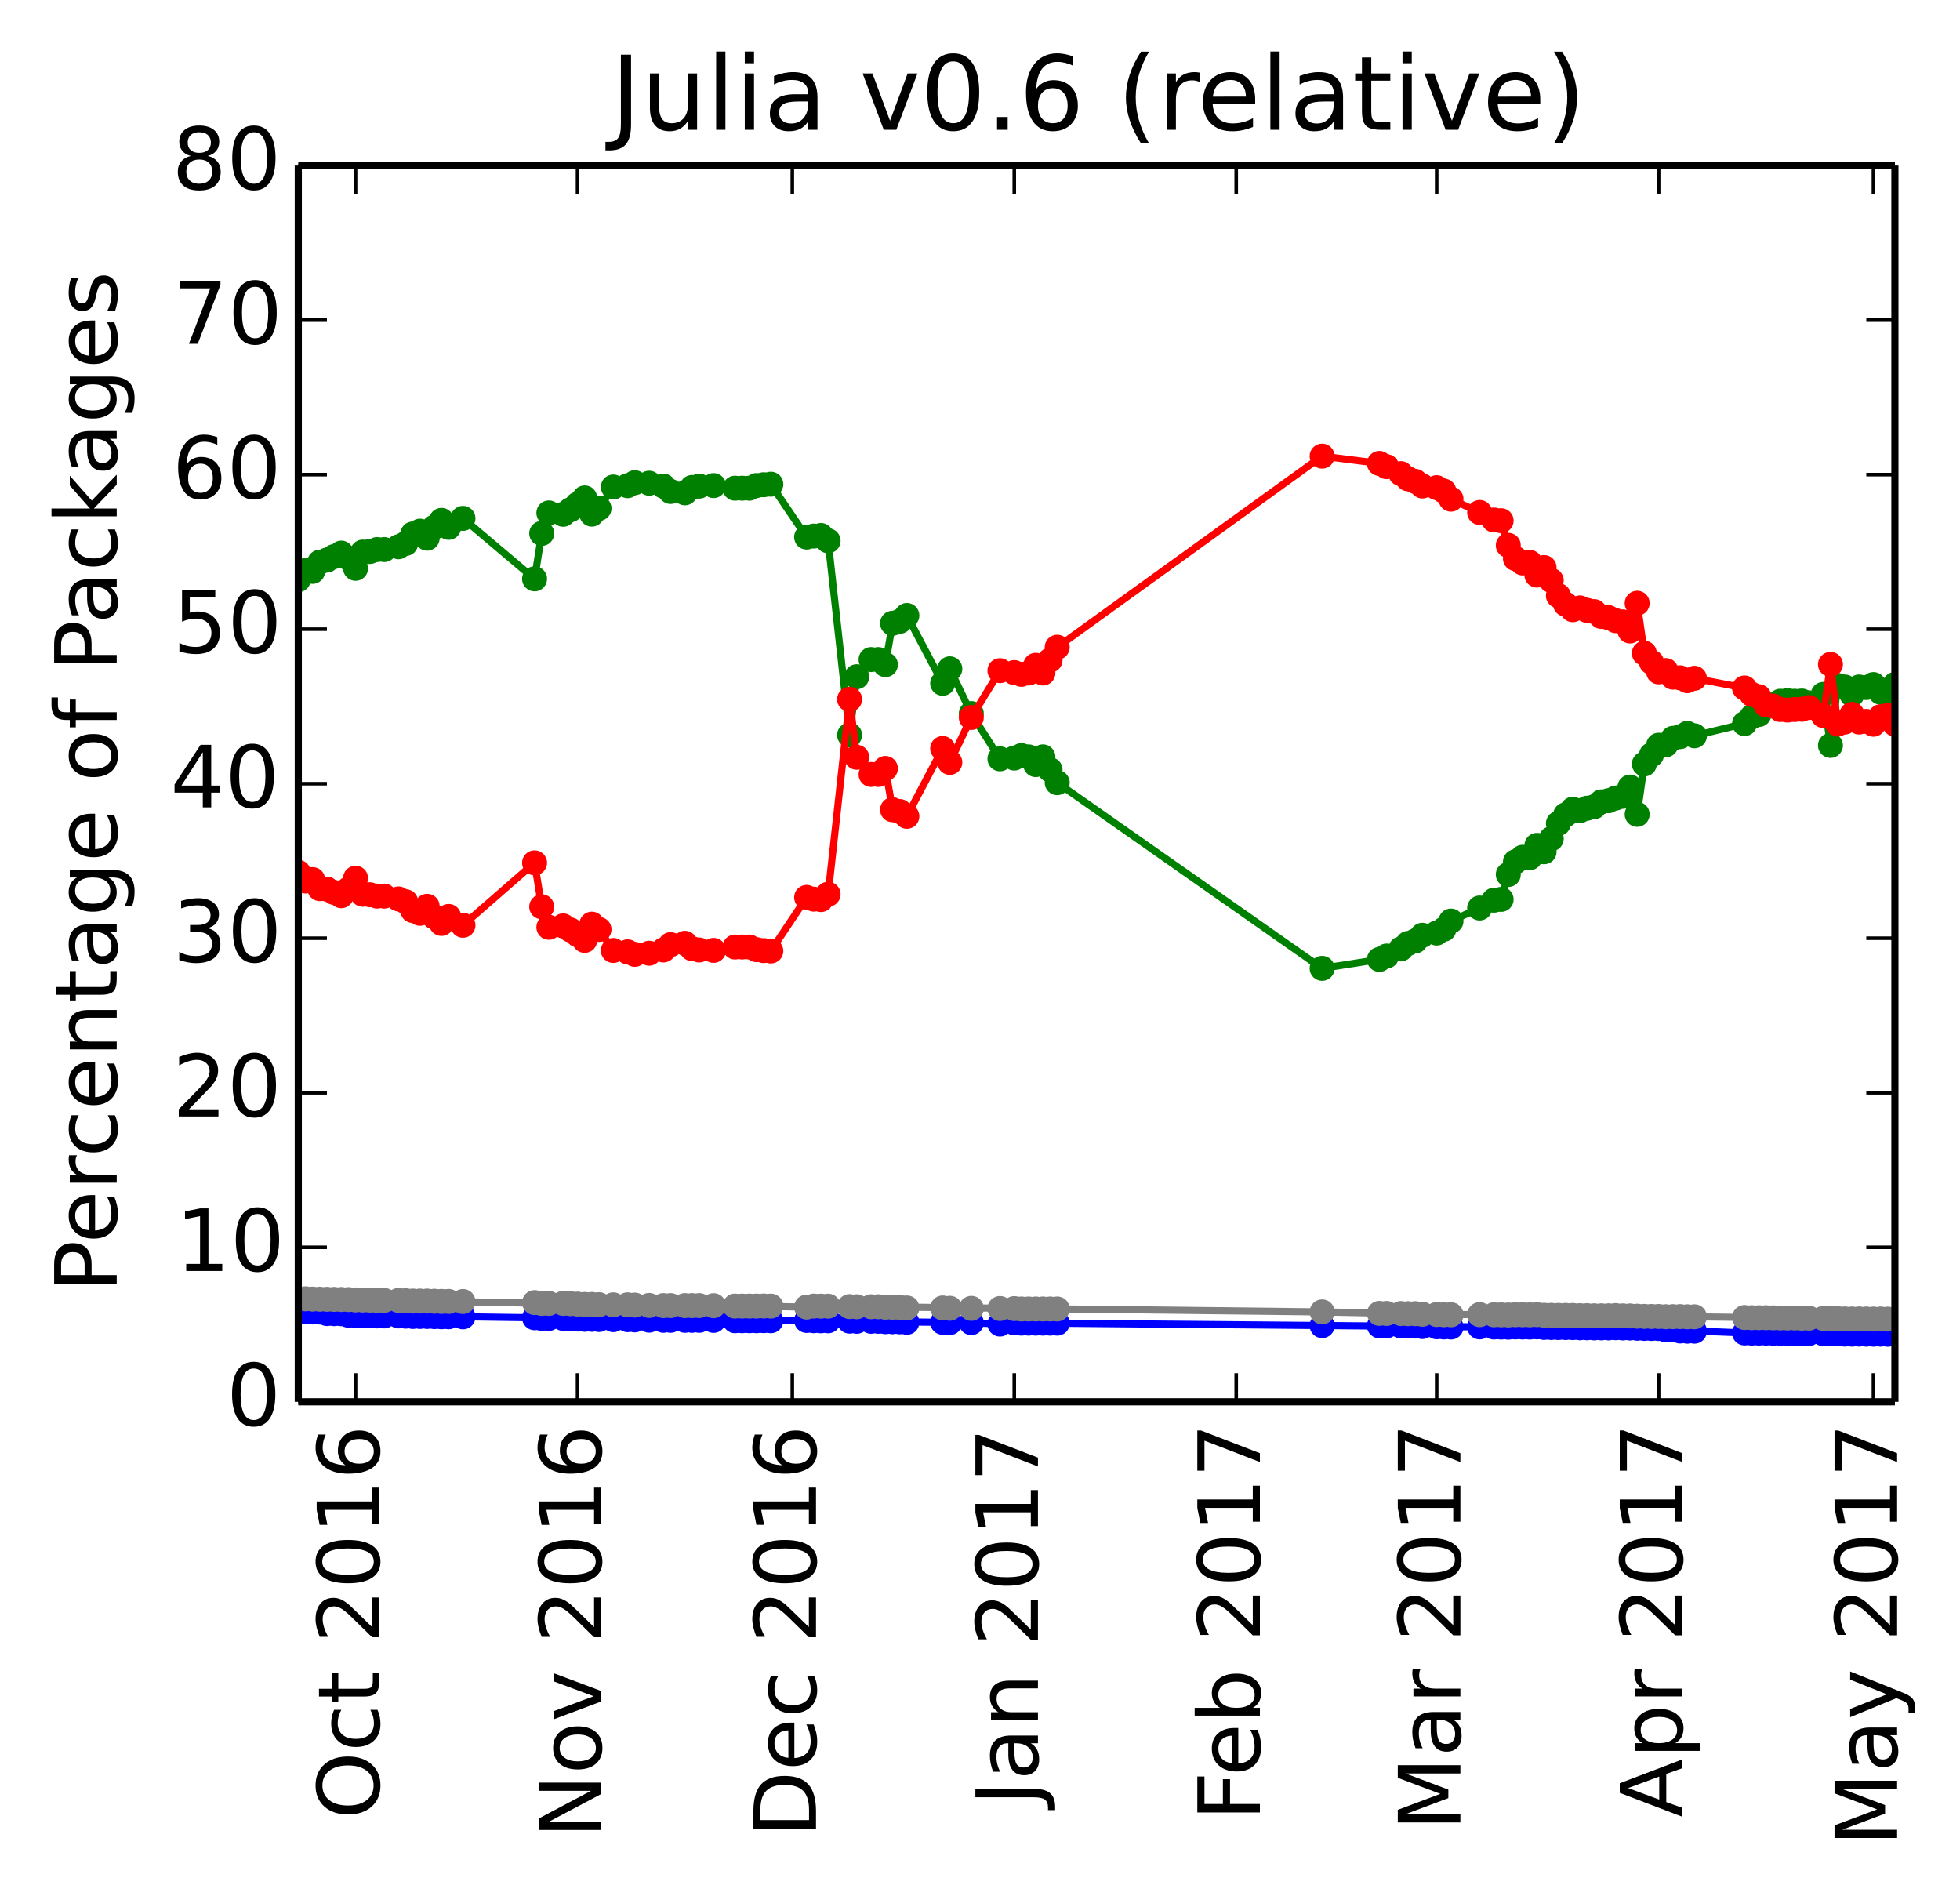 <?xml version="1.0" encoding="utf-8" standalone="no"?>
<!DOCTYPE svg PUBLIC "-//W3C//DTD SVG 1.1//EN"
  "http://www.w3.org/Graphics/SVG/1.1/DTD/svg11.dtd">
<!-- Created with matplotlib (http://matplotlib.org/) -->
<svg height="265pt" version="1.1" viewBox="0 0 274 265" width="274pt" xmlns="http://www.w3.org/2000/svg" xmlns:xlink="http://www.w3.org/1999/xlink">
 <defs>
  <style type="text/css">
*{stroke-linecap:butt;stroke-linejoin:round;}
  </style>
 </defs>
 <g id="figure_1">
  <g id="patch_1">
   <path d="
M0 265.28
L274.904 265.28
L274.904 5.68434e-14
L0 5.68434e-14
z
" style="fill:#ffffff;"/>
  </g>
  <g id="axes_1">
   <g id="patch_2">
    <path d="
M41.7 195.942
L264.9 195.942
L264.9 23.142
L41.7 23.142
z
" style="fill:#ffffff;"/>
   </g>
   <g id="line2d_1"/>
   <g id="line2d_2"/>
   <g id="line2d_3"/>
   <g id="line2d_4"/>
   <g id="line2d_5"/>
   <g id="line2d_6">
    <path clip-path="url(#p1f2e593454)" d="
M264.9 95.674
L263.899 96.901
L262.898 96.751
L261.897 95.685
L260.896 96.099
L259.896 96.023
L258.895 97.078
L257.894 96.023
L256.893 95.808
L255.892 104.191
L254.891 97.058
L252.889 98.239
L251.888 97.984
L250.887 98.015
L249.887 97.925
L248.886 98.015
L247.885 98.527
L246.884 98.709
L245.883 99.868
L244.882 100.199
L243.881 101.141
L236.875 102.844
L235.874 102.509
L234.873 102.963
L233.872 103.203
L232.871 104.112
L231.87 104.163
L229.869 106.783
L228.868 113.825
L227.867 110.015
L226.866 111.302
L225.865 111.546
L224.864 111.914
L223.863 112.083
L222.862 112.761
L221.861 112.969
L220.861 113.309
L219.86 113.113
L218.859 113.899
L217.858 115.091
L216.857 117.241
L215.856 119.055
L214.855 118.161
L213.854 119.888
L212.853 119.827
L211.852 120.453
L210.852 122.232
L209.851 125.712
L208.85 125.827
L206.848 126.918
L202.844 128.742
L201.843 129.889
L200.843 130.419
L198.841 130.728
L197.84 131.524
L196.839 131.871
L195.838 132.637
L192.835 134.103
L184.828 135.35
L147.795 109.398
L145.793 105.791
L144.792 106.873
L143.791 105.791
L142.791 105.611
L141.79 105.957
L139.788 106.063
L135.784 99.74
L132.782 93.483
L131.781 95.506
L126.776 86.028
L125.775 86.842
L124.774 87.116
L123.774 92.901
L122.773 92.188
L121.772 92.188
L119.77 94.588
L118.769 102.736
L115.766 75.591
L114.765 74.848
L112.764 75.071
L107.759 67.68
L105.757 67.866
L104.757 68.238
L102.755 68.238
L99.752 67.873
L97.75 67.949
L96.749 68.135
L95.748 68.883
L93.747 68.696
L92.746 67.949
L90.744 67.54
L88.742 67.469
L87.741 67.886
L85.74 68.074
L83.738 71.058
L82.737 71.865
L81.736 69.595
L79.734 71.26
L78.733 71.885
L76.731 71.694
L75.731 74.561
L74.73 80.909
L64.721 72.457
L62.719 73.711
L61.718 72.736
L60.717 73.685
L59.716 75.224
L58.715 74.246
L57.714 74.637
L56.714 75.964
L55.713 76.423
L53.711 76.817
L52.71 76.817
L51.709 77.082
L50.708 77.171
L49.707 79.436
L48.706 78.015
L47.705 77.311
L45.704 78.287
L44.703 78.576
L43.702 79.864
L42.701 79.742
L41.7 81.022
L41.7 81.022" style="fill:none;stroke:#008000;stroke-linecap:square;"/>
    <defs>
     <path d="
M0 1.5
C0.398 1.5 0.779 1.342 1.061 1.061
C1.342 0.779 1.5 0.398 1.5 0
C1.5 -0.398 1.342 -0.779 1.061 -1.061
C0.779 -1.342 0.398 -1.5 0 -1.5
C-0.398 -1.5 -0.779 -1.342 -1.061 -1.061
C-1.342 -0.779 -1.5 -0.398 -1.5 0
C-1.5 0.398 -1.342 0.779 -1.061 1.061
C-0.779 1.342 -0.398 1.5 0 1.5
z
" id="mb0b177905e" style="stroke:#008000;stroke-width:0.5;"/>
    </defs>
    <g clip-path="url(#p1f2e593454)">
     <use style="fill:#008000;stroke:#008000;stroke-width:0.5;" x="264.9" xlink:href="#mb0b177905e" y="95.673"/>
     <use style="fill:#008000;stroke:#008000;stroke-width:0.5;" x="263.899" xlink:href="#mb0b177905e" y="96.901"/>
     <use style="fill:#008000;stroke:#008000;stroke-width:0.5;" x="262.898" xlink:href="#mb0b177905e" y="96.751"/>
     <use style="fill:#008000;stroke:#008000;stroke-width:0.5;" x="261.897" xlink:href="#mb0b177905e" y="95.685"/>
     <use style="fill:#008000;stroke:#008000;stroke-width:0.5;" x="260.896" xlink:href="#mb0b177905e" y="96.099"/>
     <use style="fill:#008000;stroke:#008000;stroke-width:0.5;" x="259.896" xlink:href="#mb0b177905e" y="96.023"/>
     <use style="fill:#008000;stroke:#008000;stroke-width:0.5;" x="258.895" xlink:href="#mb0b177905e" y="97.078"/>
     <use style="fill:#008000;stroke:#008000;stroke-width:0.5;" x="257.894" xlink:href="#mb0b177905e" y="96.023"/>
     <use style="fill:#008000;stroke:#008000;stroke-width:0.5;" x="256.893" xlink:href="#mb0b177905e" y="95.808"/>
     <use style="fill:#008000;stroke:#008000;stroke-width:0.5;" x="255.892" xlink:href="#mb0b177905e" y="104.191"/>
     <use style="fill:#008000;stroke:#008000;stroke-width:0.5;" x="254.891" xlink:href="#mb0b177905e" y="97.058"/>
     <use style="fill:#008000;stroke:#008000;stroke-width:0.5;" x="252.889" xlink:href="#mb0b177905e" y="98.239"/>
     <use style="fill:#008000;stroke:#008000;stroke-width:0.5;" x="251.888" xlink:href="#mb0b177905e" y="97.984"/>
     <use style="fill:#008000;stroke:#008000;stroke-width:0.5;" x="250.887" xlink:href="#mb0b177905e" y="98.015"/>
     <use style="fill:#008000;stroke:#008000;stroke-width:0.5;" x="249.887" xlink:href="#mb0b177905e" y="97.925"/>
     <use style="fill:#008000;stroke:#008000;stroke-width:0.5;" x="248.886" xlink:href="#mb0b177905e" y="98.015"/>
     <use style="fill:#008000;stroke:#008000;stroke-width:0.5;" x="247.885" xlink:href="#mb0b177905e" y="98.527"/>
     <use style="fill:#008000;stroke:#008000;stroke-width:0.5;" x="246.884" xlink:href="#mb0b177905e" y="98.709"/>
     <use style="fill:#008000;stroke:#008000;stroke-width:0.5;" x="245.883" xlink:href="#mb0b177905e" y="99.868"/>
     <use style="fill:#008000;stroke:#008000;stroke-width:0.5;" x="244.882" xlink:href="#mb0b177905e" y="100.199"/>
     <use style="fill:#008000;stroke:#008000;stroke-width:0.5;" x="243.881" xlink:href="#mb0b177905e" y="101.141"/>
     <use style="fill:#008000;stroke:#008000;stroke-width:0.5;" x="236.875" xlink:href="#mb0b177905e" y="102.844"/>
     <use style="fill:#008000;stroke:#008000;stroke-width:0.5;" x="235.874" xlink:href="#mb0b177905e" y="102.509"/>
     <use style="fill:#008000;stroke:#008000;stroke-width:0.5;" x="234.873" xlink:href="#mb0b177905e" y="102.963"/>
     <use style="fill:#008000;stroke:#008000;stroke-width:0.5;" x="233.872" xlink:href="#mb0b177905e" y="103.203"/>
     <use style="fill:#008000;stroke:#008000;stroke-width:0.5;" x="232.871" xlink:href="#mb0b177905e" y="104.112"/>
     <use style="fill:#008000;stroke:#008000;stroke-width:0.5;" x="231.87" xlink:href="#mb0b177905e" y="104.163"/>
     <use style="fill:#008000;stroke:#008000;stroke-width:0.5;" x="230.87" xlink:href="#mb0b177905e" y="105.508"/>
     <use style="fill:#008000;stroke:#008000;stroke-width:0.5;" x="229.869" xlink:href="#mb0b177905e" y="106.783"/>
     <use style="fill:#008000;stroke:#008000;stroke-width:0.5;" x="228.868" xlink:href="#mb0b177905e" y="113.825"/>
     <use style="fill:#008000;stroke:#008000;stroke-width:0.5;" x="227.867" xlink:href="#mb0b177905e" y="110.015"/>
     <use style="fill:#008000;stroke:#008000;stroke-width:0.5;" x="226.866" xlink:href="#mb0b177905e" y="111.302"/>
     <use style="fill:#008000;stroke:#008000;stroke-width:0.5;" x="225.865" xlink:href="#mb0b177905e" y="111.546"/>
     <use style="fill:#008000;stroke:#008000;stroke-width:0.5;" x="224.864" xlink:href="#mb0b177905e" y="111.914"/>
     <use style="fill:#008000;stroke:#008000;stroke-width:0.5;" x="223.863" xlink:href="#mb0b177905e" y="112.083"/>
     <use style="fill:#008000;stroke:#008000;stroke-width:0.5;" x="222.862" xlink:href="#mb0b177905e" y="112.761"/>
     <use style="fill:#008000;stroke:#008000;stroke-width:0.5;" x="221.861" xlink:href="#mb0b177905e" y="112.969"/>
     <use style="fill:#008000;stroke:#008000;stroke-width:0.5;" x="220.861" xlink:href="#mb0b177905e" y="113.309"/>
     <use style="fill:#008000;stroke:#008000;stroke-width:0.5;" x="219.86" xlink:href="#mb0b177905e" y="113.113"/>
     <use style="fill:#008000;stroke:#008000;stroke-width:0.5;" x="218.859" xlink:href="#mb0b177905e" y="113.899"/>
     <use style="fill:#008000;stroke:#008000;stroke-width:0.5;" x="217.858" xlink:href="#mb0b177905e" y="115.091"/>
     <use style="fill:#008000;stroke:#008000;stroke-width:0.5;" x="216.857" xlink:href="#mb0b177905e" y="117.241"/>
     <use style="fill:#008000;stroke:#008000;stroke-width:0.5;" x="215.856" xlink:href="#mb0b177905e" y="119.055"/>
     <use style="fill:#008000;stroke:#008000;stroke-width:0.5;" x="214.855" xlink:href="#mb0b177905e" y="118.161"/>
     <use style="fill:#008000;stroke:#008000;stroke-width:0.5;" x="213.854" xlink:href="#mb0b177905e" y="119.888"/>
     <use style="fill:#008000;stroke:#008000;stroke-width:0.5;" x="212.853" xlink:href="#mb0b177905e" y="119.827"/>
     <use style="fill:#008000;stroke:#008000;stroke-width:0.5;" x="211.852" xlink:href="#mb0b177905e" y="120.453"/>
     <use style="fill:#008000;stroke:#008000;stroke-width:0.5;" x="210.852" xlink:href="#mb0b177905e" y="122.232"/>
     <use style="fill:#008000;stroke:#008000;stroke-width:0.5;" x="209.851" xlink:href="#mb0b177905e" y="125.712"/>
     <use style="fill:#008000;stroke:#008000;stroke-width:0.5;" x="208.85" xlink:href="#mb0b177905e" y="125.827"/>
     <use style="fill:#008000;stroke:#008000;stroke-width:0.5;" x="206.848" xlink:href="#mb0b177905e" y="126.918"/>
     <use style="fill:#008000;stroke:#008000;stroke-width:0.5;" x="202.844" xlink:href="#mb0b177905e" y="128.742"/>
     <use style="fill:#008000;stroke:#008000;stroke-width:0.5;" x="201.843" xlink:href="#mb0b177905e" y="129.889"/>
     <use style="fill:#008000;stroke:#008000;stroke-width:0.5;" x="200.843" xlink:href="#mb0b177905e" y="130.419"/>
     <use style="fill:#008000;stroke:#008000;stroke-width:0.5;" x="198.841" xlink:href="#mb0b177905e" y="130.728"/>
     <use style="fill:#008000;stroke:#008000;stroke-width:0.5;" x="197.84" xlink:href="#mb0b177905e" y="131.524"/>
     <use style="fill:#008000;stroke:#008000;stroke-width:0.5;" x="196.839" xlink:href="#mb0b177905e" y="131.871"/>
     <use style="fill:#008000;stroke:#008000;stroke-width:0.5;" x="195.838" xlink:href="#mb0b177905e" y="132.637"/>
     <use style="fill:#008000;stroke:#008000;stroke-width:0.5;" x="193.836" xlink:href="#mb0b177905e" y="133.631"/>
     <use style="fill:#008000;stroke:#008000;stroke-width:0.5;" x="192.835" xlink:href="#mb0b177905e" y="134.103"/>
     <use style="fill:#008000;stroke:#008000;stroke-width:0.5;" x="184.828" xlink:href="#mb0b177905e" y="135.35"/>
     <use style="fill:#008000;stroke:#008000;stroke-width:0.5;" x="147.795" xlink:href="#mb0b177905e" y="109.398"/>
     <use style="fill:#008000;stroke:#008000;stroke-width:0.5;" x="146.794" xlink:href="#mb0b177905e" y="107.595"/>
     <use style="fill:#008000;stroke:#008000;stroke-width:0.5;" x="145.793" xlink:href="#mb0b177905e" y="105.791"/>
     <use style="fill:#008000;stroke:#008000;stroke-width:0.5;" x="144.792" xlink:href="#mb0b177905e" y="106.873"/>
     <use style="fill:#008000;stroke:#008000;stroke-width:0.5;" x="143.791" xlink:href="#mb0b177905e" y="105.791"/>
     <use style="fill:#008000;stroke:#008000;stroke-width:0.5;" x="142.791" xlink:href="#mb0b177905e" y="105.611"/>
     <use style="fill:#008000;stroke:#008000;stroke-width:0.5;" x="141.79" xlink:href="#mb0b177905e" y="105.957"/>
     <use style="fill:#008000;stroke:#008000;stroke-width:0.5;" x="139.788" xlink:href="#mb0b177905e" y="106.063"/>
     <use style="fill:#008000;stroke:#008000;stroke-width:0.5;" x="135.784" xlink:href="#mb0b177905e" y="99.74"/>
     <use style="fill:#008000;stroke:#008000;stroke-width:0.5;" x="132.782" xlink:href="#mb0b177905e" y="93.483"/>
     <use style="fill:#008000;stroke:#008000;stroke-width:0.5;" x="131.781" xlink:href="#mb0b177905e" y="95.506"/>
     <use style="fill:#008000;stroke:#008000;stroke-width:0.5;" x="126.776" xlink:href="#mb0b177905e" y="86.028"/>
     <use style="fill:#008000;stroke:#008000;stroke-width:0.5;" x="125.775" xlink:href="#mb0b177905e" y="86.842"/>
     <use style="fill:#008000;stroke:#008000;stroke-width:0.5;" x="124.774" xlink:href="#mb0b177905e" y="87.116"/>
     <use style="fill:#008000;stroke:#008000;stroke-width:0.5;" x="123.774" xlink:href="#mb0b177905e" y="92.901"/>
     <use style="fill:#008000;stroke:#008000;stroke-width:0.5;" x="122.773" xlink:href="#mb0b177905e" y="92.188"/>
     <use style="fill:#008000;stroke:#008000;stroke-width:0.5;" x="121.772" xlink:href="#mb0b177905e" y="92.188"/>
     <use style="fill:#008000;stroke:#008000;stroke-width:0.5;" x="119.77" xlink:href="#mb0b177905e" y="94.588"/>
     <use style="fill:#008000;stroke:#008000;stroke-width:0.5;" x="118.769" xlink:href="#mb0b177905e" y="102.736"/>
     <use style="fill:#008000;stroke:#008000;stroke-width:0.5;" x="115.766" xlink:href="#mb0b177905e" y="75.591"/>
     <use style="fill:#008000;stroke:#008000;stroke-width:0.5;" x="114.765" xlink:href="#mb0b177905e" y="74.848"/>
     <use style="fill:#008000;stroke:#008000;stroke-width:0.5;" x="113.765" xlink:href="#mb0b177905e" y="74.93"/>
     <use style="fill:#008000;stroke:#008000;stroke-width:0.5;" x="112.764" xlink:href="#mb0b177905e" y="75.071"/>
     <use style="fill:#008000;stroke:#008000;stroke-width:0.5;" x="107.759" xlink:href="#mb0b177905e" y="67.68"/>
     <use style="fill:#008000;stroke:#008000;stroke-width:0.5;" x="106.758" xlink:href="#mb0b177905e" y="67.756"/>
     <use style="fill:#008000;stroke:#008000;stroke-width:0.5;" x="105.757" xlink:href="#mb0b177905e" y="67.866"/>
     <use style="fill:#008000;stroke:#008000;stroke-width:0.5;" x="104.757" xlink:href="#mb0b177905e" y="68.238"/>
     <use style="fill:#008000;stroke:#008000;stroke-width:0.5;" x="103.756" xlink:href="#mb0b177905e" y="68.238"/>
     <use style="fill:#008000;stroke:#008000;stroke-width:0.5;" x="102.755" xlink:href="#mb0b177905e" y="68.238"/>
     <use style="fill:#008000;stroke:#008000;stroke-width:0.5;" x="99.752" xlink:href="#mb0b177905e" y="67.873"/>
     <use style="fill:#008000;stroke:#008000;stroke-width:0.5;" x="97.75" xlink:href="#mb0b177905e" y="67.949"/>
     <use style="fill:#008000;stroke:#008000;stroke-width:0.5;" x="96.749" xlink:href="#mb0b177905e" y="68.136"/>
     <use style="fill:#008000;stroke:#008000;stroke-width:0.5;" x="95.748" xlink:href="#mb0b177905e" y="68.883"/>
     <use style="fill:#008000;stroke:#008000;stroke-width:0.5;" x="93.747" xlink:href="#mb0b177905e" y="68.696"/>
     <use style="fill:#008000;stroke:#008000;stroke-width:0.5;" x="92.746" xlink:href="#mb0b177905e" y="67.949"/>
     <use style="fill:#008000;stroke:#008000;stroke-width:0.5;" x="90.744" xlink:href="#mb0b177905e" y="67.54"/>
     <use style="fill:#008000;stroke:#008000;stroke-width:0.5;" x="88.742" xlink:href="#mb0b177905e" y="67.469"/>
     <use style="fill:#008000;stroke:#008000;stroke-width:0.5;" x="87.741" xlink:href="#mb0b177905e" y="67.886"/>
     <use style="fill:#008000;stroke:#008000;stroke-width:0.5;" x="85.739" xlink:href="#mb0b177905e" y="68.074"/>
     <use style="fill:#008000;stroke:#008000;stroke-width:0.5;" x="83.738" xlink:href="#mb0b177905e" y="71.058"/>
     <use style="fill:#008000;stroke:#008000;stroke-width:0.5;" x="82.737" xlink:href="#mb0b177905e" y="71.865"/>
     <use style="fill:#008000;stroke:#008000;stroke-width:0.5;" x="81.736" xlink:href="#mb0b177905e" y="69.595"/>
     <use style="fill:#008000;stroke:#008000;stroke-width:0.5;" x="80.735" xlink:href="#mb0b177905e" y="70.48"/>
     <use style="fill:#008000;stroke:#008000;stroke-width:0.5;" x="79.734" xlink:href="#mb0b177905e" y="71.26"/>
     <use style="fill:#008000;stroke:#008000;stroke-width:0.5;" x="78.733" xlink:href="#mb0b177905e" y="71.885"/>
     <use style="fill:#008000;stroke:#008000;stroke-width:0.5;" x="76.731" xlink:href="#mb0b177905e" y="71.694"/>
     <use style="fill:#008000;stroke:#008000;stroke-width:0.5;" x="75.73" xlink:href="#mb0b177905e" y="74.561"/>
     <use style="fill:#008000;stroke:#008000;stroke-width:0.5;" x="74.73" xlink:href="#mb0b177905e" y="80.909"/>
     <use style="fill:#008000;stroke:#008000;stroke-width:0.5;" x="64.721" xlink:href="#mb0b177905e" y="72.458"/>
     <use style="fill:#008000;stroke:#008000;stroke-width:0.5;" x="62.719" xlink:href="#mb0b177905e" y="73.711"/>
     <use style="fill:#008000;stroke:#008000;stroke-width:0.5;" x="61.718" xlink:href="#mb0b177905e" y="72.736"/>
     <use style="fill:#008000;stroke:#008000;stroke-width:0.5;" x="60.717" xlink:href="#mb0b177905e" y="73.685"/>
     <use style="fill:#008000;stroke:#008000;stroke-width:0.5;" x="59.716" xlink:href="#mb0b177905e" y="75.224"/>
     <use style="fill:#008000;stroke:#008000;stroke-width:0.5;" x="58.715" xlink:href="#mb0b177905e" y="74.246"/>
     <use style="fill:#008000;stroke:#008000;stroke-width:0.5;" x="57.714" xlink:href="#mb0b177905e" y="74.637"/>
     <use style="fill:#008000;stroke:#008000;stroke-width:0.5;" x="56.713" xlink:href="#mb0b177905e" y="75.964"/>
     <use style="fill:#008000;stroke:#008000;stroke-width:0.5;" x="55.713" xlink:href="#mb0b177905e" y="76.423"/>
     <use style="fill:#008000;stroke:#008000;stroke-width:0.5;" x="53.711" xlink:href="#mb0b177905e" y="76.817"/>
     <use style="fill:#008000;stroke:#008000;stroke-width:0.5;" x="52.71" xlink:href="#mb0b177905e" y="76.817"/>
     <use style="fill:#008000;stroke:#008000;stroke-width:0.5;" x="51.709" xlink:href="#mb0b177905e" y="77.083"/>
     <use style="fill:#008000;stroke:#008000;stroke-width:0.5;" x="50.708" xlink:href="#mb0b177905e" y="77.171"/>
     <use style="fill:#008000;stroke:#008000;stroke-width:0.5;" x="49.707" xlink:href="#mb0b177905e" y="79.436"/>
     <use style="fill:#008000;stroke:#008000;stroke-width:0.5;" x="48.706" xlink:href="#mb0b177905e" y="78.015"/>
     <use style="fill:#008000;stroke:#008000;stroke-width:0.5;" x="47.705" xlink:href="#mb0b177905e" y="77.311"/>
     <use style="fill:#008000;stroke:#008000;stroke-width:0.5;" x="46.704" xlink:href="#mb0b177905e" y="77.798"/>
     <use style="fill:#008000;stroke:#008000;stroke-width:0.5;" x="45.704" xlink:href="#mb0b177905e" y="78.286"/>
     <use style="fill:#008000;stroke:#008000;stroke-width:0.5;" x="44.703" xlink:href="#mb0b177905e" y="78.576"/>
     <use style="fill:#008000;stroke:#008000;stroke-width:0.5;" x="43.702" xlink:href="#mb0b177905e" y="79.864"/>
     <use style="fill:#008000;stroke:#008000;stroke-width:0.5;" x="42.701" xlink:href="#mb0b177905e" y="79.742"/>
     <use style="fill:#008000;stroke:#008000;stroke-width:0.5;" x="41.7" xlink:href="#mb0b177905e" y="81.023"/>
    </g>
   </g>
   <g id="line2d_7">
    <path clip-path="url(#p1f2e593454)" d="
M264.9 101.208
L263.899 99.996
L262.898 100.177
L261.897 101.228
L260.896 100.83
L259.896 100.921
L258.895 99.851
L257.894 100.921
L256.893 101.216
L255.892 92.866
L254.891 100.015
L252.889 98.898
L251.888 99.137
L248.886 99.171
L247.885 98.692
L246.884 98.543
L245.883 97.383
L244.882 97.052
L243.881 96.16
L236.875 94.807
L235.874 95.142
L234.873 94.739
L233.872 94.65
L232.871 93.723
L231.87 93.909
L229.869 91.306
L228.868 84.317
L227.867 88.195
L226.866 86.926
L225.865 86.753
L224.864 86.332
L223.863 86.163
L222.862 85.485
L221.861 85.312
L220.861 84.972
L219.86 85.221
L218.859 84.452
L217.858 83.261
L216.857 81.128
L215.856 79.332
L214.855 80.387
L213.854 78.606
L212.853 78.685
L211.852 78.077
L210.852 76.227
L209.851 72.782
L208.85 72.685
L206.848 71.63
L202.844 69.77
L201.843 68.641
L200.843 68.165
L198.841 67.929
L197.84 67.279
L196.839 66.932
L195.838 66.203
L192.835 64.774
L184.828 63.757
L147.795 90.466
L145.793 94.072
L144.792 92.99
L143.791 94.072
L142.791 94.252
L141.79 94.007
L139.788 93.74
L135.784 100.285
L132.782 106.562
L131.781 104.62
L126.776 114.099
L125.775 113.429
L124.774 113.175
L123.774 107.411
L122.773 108.249
L121.772 108.249
L119.77 105.849
L118.769 97.743
L115.766 124.994
L114.765 125.737
L113.765 125.677
L112.764 125.434
L107.759 132.926
L105.757 132.74
L104.757 132.369
L102.755 132.369
L99.752 132.841
L97.75 132.786
L96.749 132.599
L95.748 131.852
L93.747 132.039
L92.746 132.786
L90.744 133.238
L88.742 133.396
L87.741 133.044
L85.74 132.855
L83.738 129.916
L82.737 129.175
L81.736 131.444
L79.734 129.979
L78.733 129.421
L76.731 129.613
L75.731 126.745
L74.73 120.602
L64.721 129.33
L62.719 128.101
L61.718 129.075
L60.717 128.173
L59.716 126.681
L58.715 127.659
L57.714 127.268
L56.714 126.036
L55.713 125.648
L53.711 125.254
L52.71 125.254
L51.709 125.061
L50.708 124.996
L49.707 122.755
L48.706 124.273
L47.705 125.2
L45.704 124.274
L44.703 124.207
L43.702 122.945
L42.701 123.142
L41.7 121.936
L41.7 121.936" style="fill:none;stroke:#ff0000;stroke-linecap:square;"/>
    <defs>
     <path d="
M0 1.5
C0.398 1.5 0.779 1.342 1.061 1.061
C1.342 0.779 1.5 0.398 1.5 0
C1.5 -0.398 1.342 -0.779 1.061 -1.061
C0.779 -1.342 0.398 -1.5 0 -1.5
C-0.398 -1.5 -0.779 -1.342 -1.061 -1.061
C-1.342 -0.779 -1.5 -0.398 -1.5 0
C-1.5 0.398 -1.342 0.779 -1.061 1.061
C-0.779 1.342 -0.398 1.5 0 1.5
z
" id="ma07bdd5909" style="stroke:#ff0000;stroke-width:0.5;"/>
    </defs>
    <g clip-path="url(#p1f2e593454)">
     <use style="fill:#ff0000;stroke:#ff0000;stroke-width:0.5;" x="264.9" xlink:href="#ma07bdd5909" y="101.208"/>
     <use style="fill:#ff0000;stroke:#ff0000;stroke-width:0.5;" x="263.899" xlink:href="#ma07bdd5909" y="99.996"/>
     <use style="fill:#ff0000;stroke:#ff0000;stroke-width:0.5;" x="262.898" xlink:href="#ma07bdd5909" y="100.177"/>
     <use style="fill:#ff0000;stroke:#ff0000;stroke-width:0.5;" x="261.897" xlink:href="#ma07bdd5909" y="101.228"/>
     <use style="fill:#ff0000;stroke:#ff0000;stroke-width:0.5;" x="260.896" xlink:href="#ma07bdd5909" y="100.83"/>
     <use style="fill:#ff0000;stroke:#ff0000;stroke-width:0.5;" x="259.896" xlink:href="#ma07bdd5909" y="100.921"/>
     <use style="fill:#ff0000;stroke:#ff0000;stroke-width:0.5;" x="258.895" xlink:href="#ma07bdd5909" y="99.851"/>
     <use style="fill:#ff0000;stroke:#ff0000;stroke-width:0.5;" x="257.894" xlink:href="#ma07bdd5909" y="100.921"/>
     <use style="fill:#ff0000;stroke:#ff0000;stroke-width:0.5;" x="256.893" xlink:href="#ma07bdd5909" y="101.216"/>
     <use style="fill:#ff0000;stroke:#ff0000;stroke-width:0.5;" x="255.892" xlink:href="#ma07bdd5909" y="92.866"/>
     <use style="fill:#ff0000;stroke:#ff0000;stroke-width:0.5;" x="254.891" xlink:href="#ma07bdd5909" y="100.015"/>
     <use style="fill:#ff0000;stroke:#ff0000;stroke-width:0.5;" x="252.889" xlink:href="#ma07bdd5909" y="98.898"/>
     <use style="fill:#ff0000;stroke:#ff0000;stroke-width:0.5;" x="251.888" xlink:href="#ma07bdd5909" y="99.137"/>
     <use style="fill:#ff0000;stroke:#ff0000;stroke-width:0.5;" x="250.887" xlink:href="#ma07bdd5909" y="99.171"/>
     <use style="fill:#ff0000;stroke:#ff0000;stroke-width:0.5;" x="249.887" xlink:href="#ma07bdd5909" y="99.245"/>
     <use style="fill:#ff0000;stroke:#ff0000;stroke-width:0.5;" x="248.886" xlink:href="#ma07bdd5909" y="99.171"/>
     <use style="fill:#ff0000;stroke:#ff0000;stroke-width:0.5;" x="247.885" xlink:href="#ma07bdd5909" y="98.692"/>
     <use style="fill:#ff0000;stroke:#ff0000;stroke-width:0.5;" x="246.884" xlink:href="#ma07bdd5909" y="98.543"/>
     <use style="fill:#ff0000;stroke:#ff0000;stroke-width:0.5;" x="245.883" xlink:href="#ma07bdd5909" y="97.383"/>
     <use style="fill:#ff0000;stroke:#ff0000;stroke-width:0.5;" x="244.882" xlink:href="#ma07bdd5909" y="97.052"/>
     <use style="fill:#ff0000;stroke:#ff0000;stroke-width:0.5;" x="243.881" xlink:href="#ma07bdd5909" y="96.16"/>
     <use style="fill:#ff0000;stroke:#ff0000;stroke-width:0.5;" x="236.875" xlink:href="#ma07bdd5909" y="94.807"/>
     <use style="fill:#ff0000;stroke:#ff0000;stroke-width:0.5;" x="235.874" xlink:href="#ma07bdd5909" y="95.142"/>
     <use style="fill:#ff0000;stroke:#ff0000;stroke-width:0.5;" x="234.873" xlink:href="#ma07bdd5909" y="94.739"/>
     <use style="fill:#ff0000;stroke:#ff0000;stroke-width:0.5;" x="233.872" xlink:href="#ma07bdd5909" y="94.65"/>
     <use style="fill:#ff0000;stroke:#ff0000;stroke-width:0.5;" x="232.871" xlink:href="#ma07bdd5909" y="93.723"/>
     <use style="fill:#ff0000;stroke:#ff0000;stroke-width:0.5;" x="231.87" xlink:href="#ma07bdd5909" y="93.909"/>
     <use style="fill:#ff0000;stroke:#ff0000;stroke-width:0.5;" x="230.87" xlink:href="#ma07bdd5909" y="92.564"/>
     <use style="fill:#ff0000;stroke:#ff0000;stroke-width:0.5;" x="229.869" xlink:href="#ma07bdd5909" y="91.306"/>
     <use style="fill:#ff0000;stroke:#ff0000;stroke-width:0.5;" x="228.868" xlink:href="#ma07bdd5909" y="84.316"/>
     <use style="fill:#ff0000;stroke:#ff0000;stroke-width:0.5;" x="227.867" xlink:href="#ma07bdd5909" y="88.195"/>
     <use style="fill:#ff0000;stroke:#ff0000;stroke-width:0.5;" x="226.866" xlink:href="#ma07bdd5909" y="86.926"/>
     <use style="fill:#ff0000;stroke:#ff0000;stroke-width:0.5;" x="225.865" xlink:href="#ma07bdd5909" y="86.753"/>
     <use style="fill:#ff0000;stroke:#ff0000;stroke-width:0.5;" x="224.864" xlink:href="#ma07bdd5909" y="86.332"/>
     <use style="fill:#ff0000;stroke:#ff0000;stroke-width:0.5;" x="223.863" xlink:href="#ma07bdd5909" y="86.163"/>
     <use style="fill:#ff0000;stroke:#ff0000;stroke-width:0.5;" x="222.862" xlink:href="#ma07bdd5909" y="85.485"/>
     <use style="fill:#ff0000;stroke:#ff0000;stroke-width:0.5;" x="221.861" xlink:href="#ma07bdd5909" y="85.312"/>
     <use style="fill:#ff0000;stroke:#ff0000;stroke-width:0.5;" x="220.861" xlink:href="#ma07bdd5909" y="84.972"/>
     <use style="fill:#ff0000;stroke:#ff0000;stroke-width:0.5;" x="219.86" xlink:href="#ma07bdd5909" y="85.22"/>
     <use style="fill:#ff0000;stroke:#ff0000;stroke-width:0.5;" x="218.859" xlink:href="#ma07bdd5909" y="84.452"/>
     <use style="fill:#ff0000;stroke:#ff0000;stroke-width:0.5;" x="217.858" xlink:href="#ma07bdd5909" y="83.261"/>
     <use style="fill:#ff0000;stroke:#ff0000;stroke-width:0.5;" x="216.857" xlink:href="#ma07bdd5909" y="81.128"/>
     <use style="fill:#ff0000;stroke:#ff0000;stroke-width:0.5;" x="215.856" xlink:href="#ma07bdd5909" y="79.332"/>
     <use style="fill:#ff0000;stroke:#ff0000;stroke-width:0.5;" x="214.855" xlink:href="#ma07bdd5909" y="80.387"/>
     <use style="fill:#ff0000;stroke:#ff0000;stroke-width:0.5;" x="213.854" xlink:href="#ma07bdd5909" y="78.606"/>
     <use style="fill:#ff0000;stroke:#ff0000;stroke-width:0.5;" x="212.853" xlink:href="#ma07bdd5909" y="78.685"/>
     <use style="fill:#ff0000;stroke:#ff0000;stroke-width:0.5;" x="211.852" xlink:href="#ma07bdd5909" y="78.077"/>
     <use style="fill:#ff0000;stroke:#ff0000;stroke-width:0.5;" x="210.852" xlink:href="#ma07bdd5909" y="76.227"/>
     <use style="fill:#ff0000;stroke:#ff0000;stroke-width:0.5;" x="209.851" xlink:href="#ma07bdd5909" y="72.782"/>
     <use style="fill:#ff0000;stroke:#ff0000;stroke-width:0.5;" x="208.85" xlink:href="#ma07bdd5909" y="72.685"/>
     <use style="fill:#ff0000;stroke:#ff0000;stroke-width:0.5;" x="206.848" xlink:href="#ma07bdd5909" y="71.63"/>
     <use style="fill:#ff0000;stroke:#ff0000;stroke-width:0.5;" x="202.844" xlink:href="#ma07bdd5909" y="69.77"/>
     <use style="fill:#ff0000;stroke:#ff0000;stroke-width:0.5;" x="201.843" xlink:href="#ma07bdd5909" y="68.641"/>
     <use style="fill:#ff0000;stroke:#ff0000;stroke-width:0.5;" x="200.843" xlink:href="#ma07bdd5909" y="68.165"/>
     <use style="fill:#ff0000;stroke:#ff0000;stroke-width:0.5;" x="198.841" xlink:href="#ma07bdd5909" y="67.929"/>
     <use style="fill:#ff0000;stroke:#ff0000;stroke-width:0.5;" x="197.84" xlink:href="#ma07bdd5909" y="67.279"/>
     <use style="fill:#ff0000;stroke:#ff0000;stroke-width:0.5;" x="196.839" xlink:href="#ma07bdd5909" y="66.932"/>
     <use style="fill:#ff0000;stroke:#ff0000;stroke-width:0.5;" x="195.838" xlink:href="#ma07bdd5909" y="66.203"/>
     <use style="fill:#ff0000;stroke:#ff0000;stroke-width:0.5;" x="193.836" xlink:href="#ma07bdd5909" y="65.228"/>
     <use style="fill:#ff0000;stroke:#ff0000;stroke-width:0.5;" x="192.835" xlink:href="#ma07bdd5909" y="64.774"/>
     <use style="fill:#ff0000;stroke:#ff0000;stroke-width:0.5;" x="184.828" xlink:href="#ma07bdd5909" y="63.757"/>
     <use style="fill:#ff0000;stroke:#ff0000;stroke-width:0.5;" x="147.795" xlink:href="#ma07bdd5909" y="90.466"/>
     <use style="fill:#ff0000;stroke:#ff0000;stroke-width:0.5;" x="146.794" xlink:href="#ma07bdd5909" y="92.269"/>
     <use style="fill:#ff0000;stroke:#ff0000;stroke-width:0.5;" x="145.793" xlink:href="#ma07bdd5909" y="94.072"/>
     <use style="fill:#ff0000;stroke:#ff0000;stroke-width:0.5;" x="144.792" xlink:href="#ma07bdd5909" y="92.99"/>
     <use style="fill:#ff0000;stroke:#ff0000;stroke-width:0.5;" x="143.791" xlink:href="#ma07bdd5909" y="94.072"/>
     <use style="fill:#ff0000;stroke:#ff0000;stroke-width:0.5;" x="142.791" xlink:href="#ma07bdd5909" y="94.252"/>
     <use style="fill:#ff0000;stroke:#ff0000;stroke-width:0.5;" x="141.79" xlink:href="#ma07bdd5909" y="94.007"/>
     <use style="fill:#ff0000;stroke:#ff0000;stroke-width:0.5;" x="139.788" xlink:href="#ma07bdd5909" y="93.74"/>
     <use style="fill:#ff0000;stroke:#ff0000;stroke-width:0.5;" x="135.784" xlink:href="#ma07bdd5909" y="100.285"/>
     <use style="fill:#ff0000;stroke:#ff0000;stroke-width:0.5;" x="132.782" xlink:href="#ma07bdd5909" y="106.562"/>
     <use style="fill:#ff0000;stroke:#ff0000;stroke-width:0.5;" x="131.781" xlink:href="#ma07bdd5909" y="104.62"/>
     <use style="fill:#ff0000;stroke:#ff0000;stroke-width:0.5;" x="126.776" xlink:href="#ma07bdd5909" y="114.099"/>
     <use style="fill:#ff0000;stroke:#ff0000;stroke-width:0.5;" x="125.775" xlink:href="#ma07bdd5909" y="113.429"/>
     <use style="fill:#ff0000;stroke:#ff0000;stroke-width:0.5;" x="124.774" xlink:href="#ma07bdd5909" y="113.175"/>
     <use style="fill:#ff0000;stroke:#ff0000;stroke-width:0.5;" x="123.774" xlink:href="#ma07bdd5909" y="107.411"/>
     <use style="fill:#ff0000;stroke:#ff0000;stroke-width:0.5;" x="122.773" xlink:href="#ma07bdd5909" y="108.249"/>
     <use style="fill:#ff0000;stroke:#ff0000;stroke-width:0.5;" x="121.772" xlink:href="#ma07bdd5909" y="108.249"/>
     <use style="fill:#ff0000;stroke:#ff0000;stroke-width:0.5;" x="119.77" xlink:href="#ma07bdd5909" y="105.849"/>
     <use style="fill:#ff0000;stroke:#ff0000;stroke-width:0.5;" x="118.769" xlink:href="#ma07bdd5909" y="97.743"/>
     <use style="fill:#ff0000;stroke:#ff0000;stroke-width:0.5;" x="115.766" xlink:href="#ma07bdd5909" y="124.994"/>
     <use style="fill:#ff0000;stroke:#ff0000;stroke-width:0.5;" x="114.765" xlink:href="#ma07bdd5909" y="125.737"/>
     <use style="fill:#ff0000;stroke:#ff0000;stroke-width:0.5;" x="113.765" xlink:href="#ma07bdd5909" y="125.677"/>
     <use style="fill:#ff0000;stroke:#ff0000;stroke-width:0.5;" x="112.764" xlink:href="#ma07bdd5909" y="125.434"/>
     <use style="fill:#ff0000;stroke:#ff0000;stroke-width:0.5;" x="107.759" xlink:href="#ma07bdd5909" y="132.926"/>
     <use style="fill:#ff0000;stroke:#ff0000;stroke-width:0.5;" x="106.758" xlink:href="#ma07bdd5909" y="132.872"/>
     <use style="fill:#ff0000;stroke:#ff0000;stroke-width:0.5;" x="105.757" xlink:href="#ma07bdd5909" y="132.74"/>
     <use style="fill:#ff0000;stroke:#ff0000;stroke-width:0.5;" x="104.757" xlink:href="#ma07bdd5909" y="132.369"/>
     <use style="fill:#ff0000;stroke:#ff0000;stroke-width:0.5;" x="103.756" xlink:href="#ma07bdd5909" y="132.369"/>
     <use style="fill:#ff0000;stroke:#ff0000;stroke-width:0.5;" x="102.755" xlink:href="#ma07bdd5909" y="132.369"/>
     <use style="fill:#ff0000;stroke:#ff0000;stroke-width:0.5;" x="99.752" xlink:href="#ma07bdd5909" y="132.841"/>
     <use style="fill:#ff0000;stroke:#ff0000;stroke-width:0.5;" x="97.75" xlink:href="#ma07bdd5909" y="132.786"/>
     <use style="fill:#ff0000;stroke:#ff0000;stroke-width:0.5;" x="96.749" xlink:href="#ma07bdd5909" y="132.599"/>
     <use style="fill:#ff0000;stroke:#ff0000;stroke-width:0.5;" x="95.748" xlink:href="#ma07bdd5909" y="131.852"/>
     <use style="fill:#ff0000;stroke:#ff0000;stroke-width:0.5;" x="93.747" xlink:href="#ma07bdd5909" y="132.039"/>
     <use style="fill:#ff0000;stroke:#ff0000;stroke-width:0.5;" x="92.746" xlink:href="#ma07bdd5909" y="132.786"/>
     <use style="fill:#ff0000;stroke:#ff0000;stroke-width:0.5;" x="90.744" xlink:href="#ma07bdd5909" y="133.238"/>
     <use style="fill:#ff0000;stroke:#ff0000;stroke-width:0.5;" x="88.742" xlink:href="#ma07bdd5909" y="133.396"/>
     <use style="fill:#ff0000;stroke:#ff0000;stroke-width:0.5;" x="87.741" xlink:href="#ma07bdd5909" y="133.044"/>
     <use style="fill:#ff0000;stroke:#ff0000;stroke-width:0.5;" x="85.739" xlink:href="#ma07bdd5909" y="132.855"/>
     <use style="fill:#ff0000;stroke:#ff0000;stroke-width:0.5;" x="83.738" xlink:href="#ma07bdd5909" y="129.916"/>
     <use style="fill:#ff0000;stroke:#ff0000;stroke-width:0.5;" x="82.737" xlink:href="#ma07bdd5909" y="129.175"/>
     <use style="fill:#ff0000;stroke:#ff0000;stroke-width:0.5;" x="81.736" xlink:href="#ma07bdd5909" y="131.444"/>
     <use style="fill:#ff0000;stroke:#ff0000;stroke-width:0.5;" x="80.735" xlink:href="#ma07bdd5909" y="130.648"/>
     <use style="fill:#ff0000;stroke:#ff0000;stroke-width:0.5;" x="79.734" xlink:href="#ma07bdd5909" y="129.979"/>
     <use style="fill:#ff0000;stroke:#ff0000;stroke-width:0.5;" x="78.733" xlink:href="#ma07bdd5909" y="129.421"/>
     <use style="fill:#ff0000;stroke:#ff0000;stroke-width:0.5;" x="76.731" xlink:href="#ma07bdd5909" y="129.613"/>
     <use style="fill:#ff0000;stroke:#ff0000;stroke-width:0.5;" x="75.73" xlink:href="#ma07bdd5909" y="126.745"/>
     <use style="fill:#ff0000;stroke:#ff0000;stroke-width:0.5;" x="74.73" xlink:href="#ma07bdd5909" y="120.602"/>
     <use style="fill:#ff0000;stroke:#ff0000;stroke-width:0.5;" x="64.721" xlink:href="#ma07bdd5909" y="129.33"/>
     <use style="fill:#ff0000;stroke:#ff0000;stroke-width:0.5;" x="62.719" xlink:href="#ma07bdd5909" y="128.101"/>
     <use style="fill:#ff0000;stroke:#ff0000;stroke-width:0.5;" x="61.718" xlink:href="#ma07bdd5909" y="129.075"/>
     <use style="fill:#ff0000;stroke:#ff0000;stroke-width:0.5;" x="60.717" xlink:href="#ma07bdd5909" y="128.173"/>
     <use style="fill:#ff0000;stroke:#ff0000;stroke-width:0.5;" x="59.716" xlink:href="#ma07bdd5909" y="126.681"/>
     <use style="fill:#ff0000;stroke:#ff0000;stroke-width:0.5;" x="58.715" xlink:href="#ma07bdd5909" y="127.659"/>
     <use style="fill:#ff0000;stroke:#ff0000;stroke-width:0.5;" x="57.714" xlink:href="#ma07bdd5909" y="127.268"/>
     <use style="fill:#ff0000;stroke:#ff0000;stroke-width:0.5;" x="56.713" xlink:href="#ma07bdd5909" y="126.036"/>
     <use style="fill:#ff0000;stroke:#ff0000;stroke-width:0.5;" x="55.713" xlink:href="#ma07bdd5909" y="125.648"/>
     <use style="fill:#ff0000;stroke:#ff0000;stroke-width:0.5;" x="53.711" xlink:href="#ma07bdd5909" y="125.254"/>
     <use style="fill:#ff0000;stroke:#ff0000;stroke-width:0.5;" x="52.71" xlink:href="#ma07bdd5909" y="125.254"/>
     <use style="fill:#ff0000;stroke:#ff0000;stroke-width:0.5;" x="51.709" xlink:href="#ma07bdd5909" y="125.061"/>
     <use style="fill:#ff0000;stroke:#ff0000;stroke-width:0.5;" x="50.708" xlink:href="#ma07bdd5909" y="124.996"/>
     <use style="fill:#ff0000;stroke:#ff0000;stroke-width:0.5;" x="49.707" xlink:href="#ma07bdd5909" y="122.755"/>
     <use style="fill:#ff0000;stroke:#ff0000;stroke-width:0.5;" x="48.706" xlink:href="#ma07bdd5909" y="124.273"/>
     <use style="fill:#ff0000;stroke:#ff0000;stroke-width:0.5;" x="47.705" xlink:href="#ma07bdd5909" y="125.2"/>
     <use style="fill:#ff0000;stroke:#ff0000;stroke-width:0.5;" x="46.704" xlink:href="#ma07bdd5909" y="124.737"/>
     <use style="fill:#ff0000;stroke:#ff0000;stroke-width:0.5;" x="45.704" xlink:href="#ma07bdd5909" y="124.274"/>
     <use style="fill:#ff0000;stroke:#ff0000;stroke-width:0.5;" x="44.703" xlink:href="#ma07bdd5909" y="124.207"/>
     <use style="fill:#ff0000;stroke:#ff0000;stroke-width:0.5;" x="43.702" xlink:href="#ma07bdd5909" y="122.945"/>
     <use style="fill:#ff0000;stroke:#ff0000;stroke-width:0.5;" x="42.701" xlink:href="#ma07bdd5909" y="123.142"/>
     <use style="fill:#ff0000;stroke:#ff0000;stroke-width:0.5;" x="41.7" xlink:href="#ma07bdd5909" y="121.936"/>
    </g>
   </g>
   <g id="line2d_8">
    <path clip-path="url(#p1f2e593454)" d="
M264.9 186.501
L243.881 186.312
L232.871 185.887
L231.87 185.688
L220.861 185.591
L211.852 185.476
L208.85 185.485
L141.79 184.897
L139.788 185.069
L135.784 184.869
L123.774 184.738
L121.772 184.68
L113.765 184.603
L112.764 184.564
L102.755 184.603
L92.746 184.544
L79.734 184.312
L74.73 184.188
L48.706 183.831
L47.705 183.622
L45.704 183.599
L44.703 183.388
L41.7 183.307
L41.7 183.307" style="fill:none;stroke:#0000ff;stroke-linecap:square;"/>
    <defs>
     <path d="
M0 1.5
C0.398 1.5 0.779 1.342 1.061 1.061
C1.342 0.779 1.5 0.398 1.5 0
C1.5 -0.398 1.342 -0.779 1.061 -1.061
C0.779 -1.342 0.398 -1.5 0 -1.5
C-0.398 -1.5 -0.779 -1.342 -1.061 -1.061
C-1.342 -0.779 -1.5 -0.398 -1.5 0
C-1.5 0.398 -1.342 0.779 -1.061 1.061
C-0.779 1.342 -0.398 1.5 0 1.5
z
" id="m76a7ce5b4a" style="stroke:#0000ff;stroke-width:0.5;"/>
    </defs>
    <g clip-path="url(#p1f2e593454)">
     <use style="fill:#0000ff;stroke:#0000ff;stroke-width:0.5;" x="264.9" xlink:href="#m76a7ce5b4a" y="186.501"/>
     <use style="fill:#0000ff;stroke:#0000ff;stroke-width:0.5;" x="263.899" xlink:href="#m76a7ce5b4a" y="186.494"/>
     <use style="fill:#0000ff;stroke:#0000ff;stroke-width:0.5;" x="262.898" xlink:href="#m76a7ce5b4a" y="186.48"/>
     <use style="fill:#0000ff;stroke:#0000ff;stroke-width:0.5;" x="261.897" xlink:href="#m76a7ce5b4a" y="186.487"/>
     <use style="fill:#0000ff;stroke:#0000ff;stroke-width:0.5;" x="260.896" xlink:href="#m76a7ce5b4a" y="186.48"/>
     <use style="fill:#0000ff;stroke:#0000ff;stroke-width:0.5;" x="259.896" xlink:href="#m76a7ce5b4a" y="186.472"/>
     <use style="fill:#0000ff;stroke:#0000ff;stroke-width:0.5;" x="258.895" xlink:href="#m76a7ce5b4a" y="186.48"/>
     <use style="fill:#0000ff;stroke:#0000ff;stroke-width:0.5;" x="257.894" xlink:href="#m76a7ce5b4a" y="186.472"/>
     <use style="fill:#0000ff;stroke:#0000ff;stroke-width:0.5;" x="256.893" xlink:href="#m76a7ce5b4a" y="186.436"/>
     <use style="fill:#0000ff;stroke:#0000ff;stroke-width:0.5;" x="255.892" xlink:href="#m76a7ce5b4a" y="186.422"/>
     <use style="fill:#0000ff;stroke:#0000ff;stroke-width:0.5;" x="254.891" xlink:href="#m76a7ce5b4a" y="186.415"/>
     <use style="fill:#0000ff;stroke:#0000ff;stroke-width:0.5;" x="252.889" xlink:href="#m76a7ce5b4a" y="186.386"/>
     <use style="fill:#0000ff;stroke:#0000ff;stroke-width:0.5;" x="251.888" xlink:href="#m76a7ce5b4a" y="186.393"/>
     <use style="fill:#0000ff;stroke:#0000ff;stroke-width:0.5;" x="250.887" xlink:href="#m76a7ce5b4a" y="186.364"/>
     <use style="fill:#0000ff;stroke:#0000ff;stroke-width:0.5;" x="249.887" xlink:href="#m76a7ce5b4a" y="186.371"/>
     <use style="fill:#0000ff;stroke:#0000ff;stroke-width:0.5;" x="248.886" xlink:href="#m76a7ce5b4a" y="186.364"/>
     <use style="fill:#0000ff;stroke:#0000ff;stroke-width:0.5;" x="247.885" xlink:href="#m76a7ce5b4a" y="186.349"/>
     <use style="fill:#0000ff;stroke:#0000ff;stroke-width:0.5;" x="246.884" xlink:href="#m76a7ce5b4a" y="186.334"/>
     <use style="fill:#0000ff;stroke:#0000ff;stroke-width:0.5;" x="245.883" xlink:href="#m76a7ce5b4a" y="186.334"/>
     <use style="fill:#0000ff;stroke:#0000ff;stroke-width:0.5;" x="244.882" xlink:href="#m76a7ce5b4a" y="186.334"/>
     <use style="fill:#0000ff;stroke:#0000ff;stroke-width:0.5;" x="243.881" xlink:href="#m76a7ce5b4a" y="186.312"/>
     <use style="fill:#0000ff;stroke:#0000ff;stroke-width:0.5;" x="236.875" xlink:href="#m76a7ce5b4a" y="186.063"/>
     <use style="fill:#0000ff;stroke:#0000ff;stroke-width:0.5;" x="235.874" xlink:href="#m76a7ce5b4a" y="186.063"/>
     <use style="fill:#0000ff;stroke:#0000ff;stroke-width:0.5;" x="234.873" xlink:href="#m76a7ce5b4a" y="186.04"/>
     <use style="fill:#0000ff;stroke:#0000ff;stroke-width:0.5;" x="233.872" xlink:href="#m76a7ce5b4a" y="185.88"/>
     <use style="fill:#0000ff;stroke:#0000ff;stroke-width:0.5;" x="232.871" xlink:href="#m76a7ce5b4a" y="185.887"/>
     <use style="fill:#0000ff;stroke:#0000ff;stroke-width:0.5;" x="231.87" xlink:href="#m76a7ce5b4a" y="185.688"/>
     <use style="fill:#0000ff;stroke:#0000ff;stroke-width:0.5;" x="230.87" xlink:href="#m76a7ce5b4a" y="185.688"/>
     <use style="fill:#0000ff;stroke:#0000ff;stroke-width:0.5;" x="229.869" xlink:href="#m76a7ce5b4a" y="185.68"/>
     <use style="fill:#0000ff;stroke:#0000ff;stroke-width:0.5;" x="228.868" xlink:href="#m76a7ce5b4a" y="185.656"/>
     <use style="fill:#0000ff;stroke:#0000ff;stroke-width:0.5;" x="227.867" xlink:href="#m76a7ce5b4a" y="185.624"/>
     <use style="fill:#0000ff;stroke:#0000ff;stroke-width:0.5;" x="226.866" xlink:href="#m76a7ce5b4a" y="185.616"/>
     <use style="fill:#0000ff;stroke:#0000ff;stroke-width:0.5;" x="225.865" xlink:href="#m76a7ce5b4a" y="185.583"/>
     <use style="fill:#0000ff;stroke:#0000ff;stroke-width:0.5;" x="224.864" xlink:href="#m76a7ce5b4a" y="185.608"/>
     <use style="fill:#0000ff;stroke:#0000ff;stroke-width:0.5;" x="223.863" xlink:href="#m76a7ce5b4a" y="185.608"/>
     <use style="fill:#0000ff;stroke:#0000ff;stroke-width:0.5;" x="222.862" xlink:href="#m76a7ce5b4a" y="185.608"/>
     <use style="fill:#0000ff;stroke:#0000ff;stroke-width:0.5;" x="221.861" xlink:href="#m76a7ce5b4a" y="185.591"/>
     <use style="fill:#0000ff;stroke:#0000ff;stroke-width:0.5;" x="220.861" xlink:href="#m76a7ce5b4a" y="185.591"/>
     <use style="fill:#0000ff;stroke:#0000ff;stroke-width:0.5;" x="219.86" xlink:href="#m76a7ce5b4a" y="185.567"/>
     <use style="fill:#0000ff;stroke:#0000ff;stroke-width:0.5;" x="218.859" xlink:href="#m76a7ce5b4a" y="185.559"/>
     <use style="fill:#0000ff;stroke:#0000ff;stroke-width:0.5;" x="217.858" xlink:href="#m76a7ce5b4a" y="185.559"/>
     <use style="fill:#0000ff;stroke:#0000ff;stroke-width:0.5;" x="216.857" xlink:href="#m76a7ce5b4a" y="185.551"/>
     <use style="fill:#0000ff;stroke:#0000ff;stroke-width:0.5;" x="215.856" xlink:href="#m76a7ce5b4a" y="185.542"/>
     <use style="fill:#0000ff;stroke:#0000ff;stroke-width:0.5;" x="214.855" xlink:href="#m76a7ce5b4a" y="185.468"/>
     <use style="fill:#0000ff;stroke:#0000ff;stroke-width:0.5;" x="213.854" xlink:href="#m76a7ce5b4a" y="185.493"/>
     <use style="fill:#0000ff;stroke:#0000ff;stroke-width:0.5;" x="212.853" xlink:href="#m76a7ce5b4a" y="185.485"/>
     <use style="fill:#0000ff;stroke:#0000ff;stroke-width:0.5;" x="211.852" xlink:href="#m76a7ce5b4a" y="185.476"/>
     <use style="fill:#0000ff;stroke:#0000ff;stroke-width:0.5;" x="210.852" xlink:href="#m76a7ce5b4a" y="185.509"/>
     <use style="fill:#0000ff;stroke:#0000ff;stroke-width:0.5;" x="209.851" xlink:href="#m76a7ce5b4a" y="185.493"/>
     <use style="fill:#0000ff;stroke:#0000ff;stroke-width:0.5;" x="208.85" xlink:href="#m76a7ce5b4a" y="185.485"/>
     <use style="fill:#0000ff;stroke:#0000ff;stroke-width:0.5;" x="206.848" xlink:href="#m76a7ce5b4a" y="185.468"/>
     <use style="fill:#0000ff;stroke:#0000ff;stroke-width:0.5;" x="202.844" xlink:href="#m76a7ce5b4a" y="185.485"/>
     <use style="fill:#0000ff;stroke:#0000ff;stroke-width:0.5;" x="201.843" xlink:href="#m76a7ce5b4a" y="185.476"/>
     <use style="fill:#0000ff;stroke:#0000ff;stroke-width:0.5;" x="200.843" xlink:href="#m76a7ce5b4a" y="185.451"/>
     <use style="fill:#0000ff;stroke:#0000ff;stroke-width:0.5;" x="198.841" xlink:href="#m76a7ce5b4a" y="185.418"/>
     <use style="fill:#0000ff;stroke:#0000ff;stroke-width:0.5;" x="197.84" xlink:href="#m76a7ce5b4a" y="185.35"/>
     <use style="fill:#0000ff;stroke:#0000ff;stroke-width:0.5;" x="196.839" xlink:href="#m76a7ce5b4a" y="185.35"/>
     <use style="fill:#0000ff;stroke:#0000ff;stroke-width:0.5;" x="195.838" xlink:href="#m76a7ce5b4a" y="185.333"/>
     <use style="fill:#0000ff;stroke:#0000ff;stroke-width:0.5;" x="193.836" xlink:href="#m76a7ce5b4a" y="185.325"/>
     <use style="fill:#0000ff;stroke:#0000ff;stroke-width:0.5;" x="192.835" xlink:href="#m76a7ce5b4a" y="185.316"/>
     <use style="fill:#0000ff;stroke:#0000ff;stroke-width:0.5;" x="184.828" xlink:href="#m76a7ce5b4a" y="185.29"/>
     <use style="fill:#0000ff;stroke:#0000ff;stroke-width:0.5;" x="147.795" xlink:href="#m76a7ce5b4a" y="184.943"/>
     <use style="fill:#0000ff;stroke:#0000ff;stroke-width:0.5;" x="146.794" xlink:href="#m76a7ce5b4a" y="184.943"/>
     <use style="fill:#0000ff;stroke:#0000ff;stroke-width:0.5;" x="145.793" xlink:href="#m76a7ce5b4a" y="184.943"/>
     <use style="fill:#0000ff;stroke:#0000ff;stroke-width:0.5;" x="144.792" xlink:href="#m76a7ce5b4a" y="184.943"/>
     <use style="fill:#0000ff;stroke:#0000ff;stroke-width:0.5;" x="143.791" xlink:href="#m76a7ce5b4a" y="184.943"/>
     <use style="fill:#0000ff;stroke:#0000ff;stroke-width:0.5;" x="142.791" xlink:href="#m76a7ce5b4a" y="184.943"/>
     <use style="fill:#0000ff;stroke:#0000ff;stroke-width:0.5;" x="141.79" xlink:href="#m76a7ce5b4a" y="184.897"/>
     <use style="fill:#0000ff;stroke:#0000ff;stroke-width:0.5;" x="139.788" xlink:href="#m76a7ce5b4a" y="185.069"/>
     <use style="fill:#0000ff;stroke:#0000ff;stroke-width:0.5;" x="135.784" xlink:href="#m76a7ce5b4a" y="184.869"/>
     <use style="fill:#0000ff;stroke:#0000ff;stroke-width:0.5;" x="132.782" xlink:href="#m76a7ce5b4a" y="184.86"/>
     <use style="fill:#0000ff;stroke:#0000ff;stroke-width:0.5;" x="131.781" xlink:href="#m76a7ce5b4a" y="184.823"/>
     <use style="fill:#0000ff;stroke:#0000ff;stroke-width:0.5;" x="126.776" xlink:href="#m76a7ce5b4a" y="184.823"/>
     <use style="fill:#0000ff;stroke:#0000ff;stroke-width:0.5;" x="125.775" xlink:href="#m76a7ce5b4a" y="184.757"/>
     <use style="fill:#0000ff;stroke:#0000ff;stroke-width:0.5;" x="124.774" xlink:href="#m76a7ce5b4a" y="184.747"/>
     <use style="fill:#0000ff;stroke:#0000ff;stroke-width:0.5;" x="123.774" xlink:href="#m76a7ce5b4a" y="184.738"/>
     <use style="fill:#0000ff;stroke:#0000ff;stroke-width:0.5;" x="122.773" xlink:href="#m76a7ce5b4a" y="184.68"/>
     <use style="fill:#0000ff;stroke:#0000ff;stroke-width:0.5;" x="121.772" xlink:href="#m76a7ce5b4a" y="184.68"/>
     <use style="fill:#0000ff;stroke:#0000ff;stroke-width:0.5;" x="119.77" xlink:href="#m76a7ce5b4a" y="184.68"/>
     <use style="fill:#0000ff;stroke:#0000ff;stroke-width:0.5;" x="118.769" xlink:href="#m76a7ce5b4a" y="184.661"/>
     <use style="fill:#0000ff;stroke:#0000ff;stroke-width:0.5;" x="115.766" xlink:href="#m76a7ce5b4a" y="184.612"/>
     <use style="fill:#0000ff;stroke:#0000ff;stroke-width:0.5;" x="114.765" xlink:href="#m76a7ce5b4a" y="184.612"/>
     <use style="fill:#0000ff;stroke:#0000ff;stroke-width:0.5;" x="113.765" xlink:href="#m76a7ce5b4a" y="184.603"/>
     <use style="fill:#0000ff;stroke:#0000ff;stroke-width:0.5;" x="112.764" xlink:href="#m76a7ce5b4a" y="184.564"/>
     <use style="fill:#0000ff;stroke:#0000ff;stroke-width:0.5;" x="107.759" xlink:href="#m76a7ce5b4a" y="184.603"/>
     <use style="fill:#0000ff;stroke:#0000ff;stroke-width:0.5;" x="106.758" xlink:href="#m76a7ce5b4a" y="184.593"/>
     <use style="fill:#0000ff;stroke:#0000ff;stroke-width:0.5;" x="105.757" xlink:href="#m76a7ce5b4a" y="184.603"/>
     <use style="fill:#0000ff;stroke:#0000ff;stroke-width:0.5;" x="104.757" xlink:href="#m76a7ce5b4a" y="184.603"/>
     <use style="fill:#0000ff;stroke:#0000ff;stroke-width:0.5;" x="103.756" xlink:href="#m76a7ce5b4a" y="184.603"/>
     <use style="fill:#0000ff;stroke:#0000ff;stroke-width:0.5;" x="102.755" xlink:href="#m76a7ce5b4a" y="184.603"/>
     <use style="fill:#0000ff;stroke:#0000ff;stroke-width:0.5;" x="99.752" xlink:href="#m76a7ce5b4a" y="184.554"/>
     <use style="fill:#0000ff;stroke:#0000ff;stroke-width:0.5;" x="97.75" xlink:href="#m76a7ce5b4a" y="184.544"/>
     <use style="fill:#0000ff;stroke:#0000ff;stroke-width:0.5;" x="96.749" xlink:href="#m76a7ce5b4a" y="184.544"/>
     <use style="fill:#0000ff;stroke:#0000ff;stroke-width:0.5;" x="95.748" xlink:href="#m76a7ce5b4a" y="184.544"/>
     <use style="fill:#0000ff;stroke:#0000ff;stroke-width:0.5;" x="93.747" xlink:href="#m76a7ce5b4a" y="184.544"/>
     <use style="fill:#0000ff;stroke:#0000ff;stroke-width:0.5;" x="92.746" xlink:href="#m76a7ce5b4a" y="184.544"/>
     <use style="fill:#0000ff;stroke:#0000ff;stroke-width:0.5;" x="90.744" xlink:href="#m76a7ce5b4a" y="184.524"/>
     <use style="fill:#0000ff;stroke:#0000ff;stroke-width:0.5;" x="88.742" xlink:href="#m76a7ce5b4a" y="184.484"/>
     <use style="fill:#0000ff;stroke:#0000ff;stroke-width:0.5;" x="87.741" xlink:href="#m76a7ce5b4a" y="184.454"/>
     <use style="fill:#0000ff;stroke:#0000ff;stroke-width:0.5;" x="85.739" xlink:href="#m76a7ce5b4a" y="184.454"/>
     <use style="fill:#0000ff;stroke:#0000ff;stroke-width:0.5;" x="83.738" xlink:href="#m76a7ce5b4a" y="184.434"/>
     <use style="fill:#0000ff;stroke:#0000ff;stroke-width:0.5;" x="82.737" xlink:href="#m76a7ce5b4a" y="184.404"/>
     <use style="fill:#0000ff;stroke:#0000ff;stroke-width:0.5;" x="81.736" xlink:href="#m76a7ce5b4a" y="184.404"/>
     <use style="fill:#0000ff;stroke:#0000ff;stroke-width:0.5;" x="80.735" xlink:href="#m76a7ce5b4a" y="184.364"/>
     <use style="fill:#0000ff;stroke:#0000ff;stroke-width:0.5;" x="79.734" xlink:href="#m76a7ce5b4a" y="184.312"/>
     <use style="fill:#0000ff;stroke:#0000ff;stroke-width:0.5;" x="78.733" xlink:href="#m76a7ce5b4a" y="184.282"/>
     <use style="fill:#0000ff;stroke:#0000ff;stroke-width:0.5;" x="76.731" xlink:href="#m76a7ce5b4a" y="184.282"/>
     <use style="fill:#0000ff;stroke:#0000ff;stroke-width:0.5;" x="75.73" xlink:href="#m76a7ce5b4a" y="184.282"/>
     <use style="fill:#0000ff;stroke:#0000ff;stroke-width:0.5;" x="74.73" xlink:href="#m76a7ce5b4a" y="184.188"/>
     <use style="fill:#0000ff;stroke:#0000ff;stroke-width:0.5;" x="64.721" xlink:href="#m76a7ce5b4a" y="184.061"/>
     <use style="fill:#0000ff;stroke:#0000ff;stroke-width:0.5;" x="62.719" xlink:href="#m76a7ce5b4a" y="184.05"/>
     <use style="fill:#0000ff;stroke:#0000ff;stroke-width:0.5;" x="61.718" xlink:href="#m76a7ce5b4a" y="184.05"/>
     <use style="fill:#0000ff;stroke:#0000ff;stroke-width:0.5;" x="60.717" xlink:href="#m76a7ce5b4a" y="184.029"/>
     <use style="fill:#0000ff;stroke:#0000ff;stroke-width:0.5;" x="59.716" xlink:href="#m76a7ce5b4a" y="184.007"/>
     <use style="fill:#0000ff;stroke:#0000ff;stroke-width:0.5;" x="58.715" xlink:href="#m76a7ce5b4a" y="184.007"/>
     <use style="fill:#0000ff;stroke:#0000ff;stroke-width:0.5;" x="57.714" xlink:href="#m76a7ce5b4a" y="184.007"/>
     <use style="fill:#0000ff;stroke:#0000ff;stroke-width:0.5;" x="56.713" xlink:href="#m76a7ce5b4a" y="183.964"/>
     <use style="fill:#0000ff;stroke:#0000ff;stroke-width:0.5;" x="55.713" xlink:href="#m76a7ce5b4a" y="183.931"/>
     <use style="fill:#0000ff;stroke:#0000ff;stroke-width:0.5;" x="53.711" xlink:href="#m76a7ce5b4a" y="183.931"/>
     <use style="fill:#0000ff;stroke:#0000ff;stroke-width:0.5;" x="52.71" xlink:href="#m76a7ce5b4a" y="183.931"/>
     <use style="fill:#0000ff;stroke:#0000ff;stroke-width:0.5;" x="51.709" xlink:href="#m76a7ce5b4a" y="183.898"/>
     <use style="fill:#0000ff;stroke:#0000ff;stroke-width:0.5;" x="50.708" xlink:href="#m76a7ce5b4a" y="183.887"/>
     <use style="fill:#0000ff;stroke:#0000ff;stroke-width:0.5;" x="49.707" xlink:href="#m76a7ce5b4a" y="183.876"/>
     <use style="fill:#0000ff;stroke:#0000ff;stroke-width:0.5;" x="48.706" xlink:href="#m76a7ce5b4a" y="183.831"/>
     <use style="fill:#0000ff;stroke:#0000ff;stroke-width:0.5;" x="47.705" xlink:href="#m76a7ce5b4a" y="183.622"/>
     <use style="fill:#0000ff;stroke:#0000ff;stroke-width:0.5;" x="46.704" xlink:href="#m76a7ce5b4a" y="183.61"/>
     <use style="fill:#0000ff;stroke:#0000ff;stroke-width:0.5;" x="45.704" xlink:href="#m76a7ce5b4a" y="183.599"/>
     <use style="fill:#0000ff;stroke:#0000ff;stroke-width:0.5;" x="44.703" xlink:href="#m76a7ce5b4a" y="183.388"/>
     <use style="fill:#0000ff;stroke:#0000ff;stroke-width:0.5;" x="43.702" xlink:href="#m76a7ce5b4a" y="183.377"/>
     <use style="fill:#0000ff;stroke:#0000ff;stroke-width:0.5;" x="42.701" xlink:href="#m76a7ce5b4a" y="183.342"/>
     <use style="fill:#0000ff;stroke:#0000ff;stroke-width:0.5;" x="41.7" xlink:href="#m76a7ce5b4a" y="183.307"/>
    </g>
   </g>
   <g id="line2d_9">
    <path clip-path="url(#p1f2e593454)" d="
M264.9 184.385
L228.868 183.97
L224.864 183.914
L215.856 183.838
L214.855 183.751
L210.852 183.799
L206.848 183.751
L198.841 183.693
L196.839 183.614
L184.828 183.369
L113.765 182.558
L112.764 182.698
L104.757 182.558
L90.744 182.465
L62.719 181.906
L56.714 181.804
L53.711 181.765
L49.707 181.7
L46.705 181.621
L41.7 181.502
L41.7 181.502" style="fill:none;stroke:#808080;stroke-linecap:square;"/>
    <defs>
     <path d="
M0 1.5
C0.398 1.5 0.779 1.342 1.061 1.061
C1.342 0.779 1.5 0.398 1.5 0
C1.5 -0.398 1.342 -0.779 1.061 -1.061
C0.779 -1.342 0.398 -1.5 0 -1.5
C-0.398 -1.5 -0.779 -1.342 -1.061 -1.061
C-1.342 -0.779 -1.5 -0.398 -1.5 0
C-1.5 0.398 -1.342 0.779 -1.061 1.061
C-0.779 1.342 -0.398 1.5 0 1.5
z
" id="m008e8825d0" style="stroke:#808080;stroke-width:0.5;"/>
    </defs>
    <g clip-path="url(#p1f2e593454)">
     <use style="fill:#808080;stroke:#808080;stroke-width:0.5;" x="264.9" xlink:href="#m008e8825d0" y="184.385"/>
     <use style="fill:#808080;stroke:#808080;stroke-width:0.5;" x="263.899" xlink:href="#m008e8825d0" y="184.376"/>
     <use style="fill:#808080;stroke:#808080;stroke-width:0.5;" x="262.898" xlink:href="#m008e8825d0" y="184.359"/>
     <use style="fill:#808080;stroke:#808080;stroke-width:0.5;" x="261.897" xlink:href="#m008e8825d0" y="184.367"/>
     <use style="fill:#808080;stroke:#808080;stroke-width:0.5;" x="260.896" xlink:href="#m008e8825d0" y="184.359"/>
     <use style="fill:#808080;stroke:#808080;stroke-width:0.5;" x="259.896" xlink:href="#m008e8825d0" y="184.35"/>
     <use style="fill:#808080;stroke:#808080;stroke-width:0.5;" x="258.895" xlink:href="#m008e8825d0" y="184.359"/>
     <use style="fill:#808080;stroke:#808080;stroke-width:0.5;" x="257.894" xlink:href="#m008e8825d0" y="184.35"/>
     <use style="fill:#808080;stroke:#808080;stroke-width:0.5;" x="256.893" xlink:href="#m008e8825d0" y="184.306"/>
     <use style="fill:#808080;stroke:#808080;stroke-width:0.5;" x="255.892" xlink:href="#m008e8825d0" y="184.288"/>
     <use style="fill:#808080;stroke:#808080;stroke-width:0.5;" x="254.891" xlink:href="#m008e8825d0" y="184.279"/>
     <use style="fill:#808080;stroke:#808080;stroke-width:0.5;" x="252.889" xlink:href="#m008e8825d0" y="184.244"/>
     <use style="fill:#808080;stroke:#808080;stroke-width:0.5;" x="251.888" xlink:href="#m008e8825d0" y="184.253"/>
     <use style="fill:#808080;stroke:#808080;stroke-width:0.5;" x="250.887" xlink:href="#m008e8825d0" y="184.217"/>
     <use style="fill:#808080;stroke:#808080;stroke-width:0.5;" x="249.887" xlink:href="#m008e8825d0" y="184.226"/>
     <use style="fill:#808080;stroke:#808080;stroke-width:0.5;" x="248.886" xlink:href="#m008e8825d0" y="184.217"/>
     <use style="fill:#808080;stroke:#808080;stroke-width:0.5;" x="247.885" xlink:href="#m008e8825d0" y="184.199"/>
     <use style="fill:#808080;stroke:#808080;stroke-width:0.5;" x="246.884" xlink:href="#m008e8825d0" y="184.181"/>
     <use style="fill:#808080;stroke:#808080;stroke-width:0.5;" x="245.883" xlink:href="#m008e8825d0" y="184.181"/>
     <use style="fill:#808080;stroke:#808080;stroke-width:0.5;" x="244.882" xlink:href="#m008e8825d0" y="184.181"/>
     <use style="fill:#808080;stroke:#808080;stroke-width:0.5;" x="243.881" xlink:href="#m008e8825d0" y="184.154"/>
     <use style="fill:#808080;stroke:#808080;stroke-width:0.5;" x="236.875" xlink:href="#m008e8825d0" y="184.053"/>
     <use style="fill:#808080;stroke:#808080;stroke-width:0.5;" x="235.874" xlink:href="#m008e8825d0" y="184.053"/>
     <use style="fill:#808080;stroke:#808080;stroke-width:0.5;" x="234.873" xlink:href="#m008e8825d0" y="184.026"/>
     <use style="fill:#808080;stroke:#808080;stroke-width:0.5;" x="233.872" xlink:href="#m008e8825d0" y="184.035"/>
     <use style="fill:#808080;stroke:#808080;stroke-width:0.5;" x="232.871" xlink:href="#m008e8825d0" y="184.044"/>
     <use style="fill:#808080;stroke:#808080;stroke-width:0.5;" x="231.87" xlink:href="#m008e8825d0" y="184.007"/>
     <use style="fill:#808080;stroke:#808080;stroke-width:0.5;" x="230.87" xlink:href="#m008e8825d0" y="184.007"/>
     <use style="fill:#808080;stroke:#808080;stroke-width:0.5;" x="229.869" xlink:href="#m008e8825d0" y="183.998"/>
     <use style="fill:#808080;stroke:#808080;stroke-width:0.5;" x="228.868" xlink:href="#m008e8825d0" y="183.97"/>
     <use style="fill:#808080;stroke:#808080;stroke-width:0.5;" x="227.867" xlink:href="#m008e8825d0" y="183.932"/>
     <use style="fill:#808080;stroke:#808080;stroke-width:0.5;" x="226.866" xlink:href="#m008e8825d0" y="183.923"/>
     <use style="fill:#808080;stroke:#808080;stroke-width:0.5;" x="225.865" xlink:href="#m008e8825d0" y="183.885"/>
     <use style="fill:#808080;stroke:#808080;stroke-width:0.5;" x="224.864" xlink:href="#m008e8825d0" y="183.914"/>
     <use style="fill:#808080;stroke:#808080;stroke-width:0.5;" x="223.863" xlink:href="#m008e8825d0" y="183.914"/>
     <use style="fill:#808080;stroke:#808080;stroke-width:0.5;" x="222.862" xlink:href="#m008e8825d0" y="183.914"/>
     <use style="fill:#808080;stroke:#808080;stroke-width:0.5;" x="221.861" xlink:href="#m008e8825d0" y="183.895"/>
     <use style="fill:#808080;stroke:#808080;stroke-width:0.5;" x="220.861" xlink:href="#m008e8825d0" y="183.895"/>
     <use style="fill:#808080;stroke:#808080;stroke-width:0.5;" x="219.86" xlink:href="#m008e8825d0" y="183.866"/>
     <use style="fill:#808080;stroke:#808080;stroke-width:0.5;" x="218.859" xlink:href="#m008e8825d0" y="183.857"/>
     <use style="fill:#808080;stroke:#808080;stroke-width:0.5;" x="217.858" xlink:href="#m008e8825d0" y="183.857"/>
     <use style="fill:#808080;stroke:#808080;stroke-width:0.5;" x="216.857" xlink:href="#m008e8825d0" y="183.847"/>
     <use style="fill:#808080;stroke:#808080;stroke-width:0.5;" x="215.856" xlink:href="#m008e8825d0" y="183.838"/>
     <use style="fill:#808080;stroke:#808080;stroke-width:0.5;" x="214.855" xlink:href="#m008e8825d0" y="183.751"/>
     <use style="fill:#808080;stroke:#808080;stroke-width:0.5;" x="213.854" xlink:href="#m008e8825d0" y="183.78"/>
     <use style="fill:#808080;stroke:#808080;stroke-width:0.5;" x="212.853" xlink:href="#m008e8825d0" y="183.77"/>
     <use style="fill:#808080;stroke:#808080;stroke-width:0.5;" x="211.852" xlink:href="#m008e8825d0" y="183.761"/>
     <use style="fill:#808080;stroke:#808080;stroke-width:0.5;" x="210.852" xlink:href="#m008e8825d0" y="183.799"/>
     <use style="fill:#808080;stroke:#808080;stroke-width:0.5;" x="209.851" xlink:href="#m008e8825d0" y="183.78"/>
     <use style="fill:#808080;stroke:#808080;stroke-width:0.5;" x="208.85" xlink:href="#m008e8825d0" y="183.77"/>
     <use style="fill:#808080;stroke:#808080;stroke-width:0.5;" x="206.848" xlink:href="#m008e8825d0" y="183.751"/>
     <use style="fill:#808080;stroke:#808080;stroke-width:0.5;" x="202.844" xlink:href="#m008e8825d0" y="183.77"/>
     <use style="fill:#808080;stroke:#808080;stroke-width:0.5;" x="201.843" xlink:href="#m008e8825d0" y="183.761"/>
     <use style="fill:#808080;stroke:#808080;stroke-width:0.5;" x="200.843" xlink:href="#m008e8825d0" y="183.732"/>
     <use style="fill:#808080;stroke:#808080;stroke-width:0.5;" x="198.841" xlink:href="#m008e8825d0" y="183.693"/>
     <use style="fill:#808080;stroke:#808080;stroke-width:0.5;" x="197.84" xlink:href="#m008e8825d0" y="183.614"/>
     <use style="fill:#808080;stroke:#808080;stroke-width:0.5;" x="196.839" xlink:href="#m008e8825d0" y="183.614"/>
     <use style="fill:#808080;stroke:#808080;stroke-width:0.5;" x="195.838" xlink:href="#m008e8825d0" y="183.594"/>
     <use style="fill:#808080;stroke:#808080;stroke-width:0.5;" x="193.836" xlink:href="#m008e8825d0" y="183.584"/>
     <use style="fill:#808080;stroke:#808080;stroke-width:0.5;" x="192.835" xlink:href="#m008e8825d0" y="183.574"/>
     <use style="fill:#808080;stroke:#808080;stroke-width:0.5;" x="184.828" xlink:href="#m008e8825d0" y="183.369"/>
     <use style="fill:#808080;stroke:#808080;stroke-width:0.5;" x="147.795" xlink:href="#m008e8825d0" y="182.96"/>
     <use style="fill:#808080;stroke:#808080;stroke-width:0.5;" x="146.794" xlink:href="#m008e8825d0" y="182.96"/>
     <use style="fill:#808080;stroke:#808080;stroke-width:0.5;" x="145.793" xlink:href="#m008e8825d0" y="182.96"/>
     <use style="fill:#808080;stroke:#808080;stroke-width:0.5;" x="144.792" xlink:href="#m008e8825d0" y="182.96"/>
     <use style="fill:#808080;stroke:#808080;stroke-width:0.5;" x="143.791" xlink:href="#m008e8825d0" y="182.96"/>
     <use style="fill:#808080;stroke:#808080;stroke-width:0.5;" x="142.791" xlink:href="#m008e8825d0" y="182.96"/>
     <use style="fill:#808080;stroke:#808080;stroke-width:0.5;" x="141.79" xlink:href="#m008e8825d0" y="182.906"/>
     <use style="fill:#808080;stroke:#808080;stroke-width:0.5;" x="139.788" xlink:href="#m008e8825d0" y="182.895"/>
     <use style="fill:#808080;stroke:#808080;stroke-width:0.5;" x="135.784" xlink:href="#m008e8825d0" y="182.873"/>
     <use style="fill:#808080;stroke:#808080;stroke-width:0.5;" x="132.782" xlink:href="#m008e8825d0" y="182.862"/>
     <use style="fill:#808080;stroke:#808080;stroke-width:0.5;" x="131.781" xlink:href="#m008e8825d0" y="182.818"/>
     <use style="fill:#808080;stroke:#808080;stroke-width:0.5;" x="126.776" xlink:href="#m008e8825d0" y="182.818"/>
     <use style="fill:#808080;stroke:#808080;stroke-width:0.5;" x="125.775" xlink:href="#m008e8825d0" y="182.74"/>
     <use style="fill:#808080;stroke:#808080;stroke-width:0.5;" x="124.774" xlink:href="#m008e8825d0" y="182.728"/>
     <use style="fill:#808080;stroke:#808080;stroke-width:0.5;" x="123.774" xlink:href="#m008e8825d0" y="182.717"/>
     <use style="fill:#808080;stroke:#808080;stroke-width:0.5;" x="122.773" xlink:href="#m008e8825d0" y="182.649"/>
     <use style="fill:#808080;stroke:#808080;stroke-width:0.5;" x="121.772" xlink:href="#m008e8825d0" y="182.649"/>
     <use style="fill:#808080;stroke:#808080;stroke-width:0.5;" x="119.77" xlink:href="#m008e8825d0" y="182.649"/>
     <use style="fill:#808080;stroke:#808080;stroke-width:0.5;" x="118.769" xlink:href="#m008e8825d0" y="182.627"/>
     <use style="fill:#808080;stroke:#808080;stroke-width:0.5;" x="115.766" xlink:href="#m008e8825d0" y="182.569"/>
     <use style="fill:#808080;stroke:#808080;stroke-width:0.5;" x="114.765" xlink:href="#m008e8825d0" y="182.569"/>
     <use style="fill:#808080;stroke:#808080;stroke-width:0.5;" x="113.765" xlink:href="#m008e8825d0" y="182.558"/>
     <use style="fill:#808080;stroke:#808080;stroke-width:0.5;" x="112.764" xlink:href="#m008e8825d0" y="182.698"/>
     <use style="fill:#808080;stroke:#808080;stroke-width:0.5;" x="107.759" xlink:href="#m008e8825d0" y="182.558"/>
     <use style="fill:#808080;stroke:#808080;stroke-width:0.5;" x="106.758" xlink:href="#m008e8825d0" y="182.546"/>
     <use style="fill:#808080;stroke:#808080;stroke-width:0.5;" x="105.757" xlink:href="#m008e8825d0" y="182.558"/>
     <use style="fill:#808080;stroke:#808080;stroke-width:0.5;" x="104.757" xlink:href="#m008e8825d0" y="182.558"/>
     <use style="fill:#808080;stroke:#808080;stroke-width:0.5;" x="103.756" xlink:href="#m008e8825d0" y="182.558"/>
     <use style="fill:#808080;stroke:#808080;stroke-width:0.5;" x="102.755" xlink:href="#m008e8825d0" y="182.558"/>
     <use style="fill:#808080;stroke:#808080;stroke-width:0.5;" x="99.752" xlink:href="#m008e8825d0" y="182.5"/>
     <use style="fill:#808080;stroke:#808080;stroke-width:0.5;" x="97.75" xlink:href="#m008e8825d0" y="182.488"/>
     <use style="fill:#808080;stroke:#808080;stroke-width:0.5;" x="96.749" xlink:href="#m008e8825d0" y="182.488"/>
     <use style="fill:#808080;stroke:#808080;stroke-width:0.5;" x="95.748" xlink:href="#m008e8825d0" y="182.488"/>
     <use style="fill:#808080;stroke:#808080;stroke-width:0.5;" x="93.747" xlink:href="#m008e8825d0" y="182.488"/>
     <use style="fill:#808080;stroke:#808080;stroke-width:0.5;" x="92.746" xlink:href="#m008e8825d0" y="182.488"/>
     <use style="fill:#808080;stroke:#808080;stroke-width:0.5;" x="90.744" xlink:href="#m008e8825d0" y="182.465"/>
     <use style="fill:#808080;stroke:#808080;stroke-width:0.5;" x="88.742" xlink:href="#m008e8825d0" y="182.418"/>
     <use style="fill:#808080;stroke:#808080;stroke-width:0.5;" x="87.741" xlink:href="#m008e8825d0" y="182.383"/>
     <use style="fill:#808080;stroke:#808080;stroke-width:0.5;" x="85.739" xlink:href="#m008e8825d0" y="182.383"/>
     <use style="fill:#808080;stroke:#808080;stroke-width:0.5;" x="83.738" xlink:href="#m008e8825d0" y="182.359"/>
     <use style="fill:#808080;stroke:#808080;stroke-width:0.5;" x="82.737" xlink:href="#m008e8825d0" y="182.324"/>
     <use style="fill:#808080;stroke:#808080;stroke-width:0.5;" x="81.736" xlink:href="#m008e8825d0" y="182.324"/>
     <use style="fill:#808080;stroke:#808080;stroke-width:0.5;" x="80.735" xlink:href="#m008e8825d0" y="182.276"/>
     <use style="fill:#808080;stroke:#808080;stroke-width:0.5;" x="79.734" xlink:href="#m008e8825d0" y="182.215"/>
     <use style="fill:#808080;stroke:#808080;stroke-width:0.5;" x="78.733" xlink:href="#m008e8825d0" y="182.179"/>
     <use style="fill:#808080;stroke:#808080;stroke-width:0.5;" x="76.731" xlink:href="#m008e8825d0" y="182.179"/>
     <use style="fill:#808080;stroke:#808080;stroke-width:0.5;" x="75.73" xlink:href="#m008e8825d0" y="182.179"/>
     <use style="fill:#808080;stroke:#808080;stroke-width:0.5;" x="74.73" xlink:href="#m008e8825d0" y="182.068"/>
     <use style="fill:#808080;stroke:#808080;stroke-width:0.5;" x="64.721" xlink:href="#m008e8825d0" y="181.918"/>
     <use style="fill:#808080;stroke:#808080;stroke-width:0.5;" x="62.719" xlink:href="#m008e8825d0" y="181.906"/>
     <use style="fill:#808080;stroke:#808080;stroke-width:0.5;" x="61.718" xlink:href="#m008e8825d0" y="181.906"/>
     <use style="fill:#808080;stroke:#808080;stroke-width:0.5;" x="60.717" xlink:href="#m008e8825d0" y="181.88"/>
     <use style="fill:#808080;stroke:#808080;stroke-width:0.5;" x="59.716" xlink:href="#m008e8825d0" y="181.855"/>
     <use style="fill:#808080;stroke:#808080;stroke-width:0.5;" x="58.715" xlink:href="#m008e8825d0" y="181.855"/>
     <use style="fill:#808080;stroke:#808080;stroke-width:0.5;" x="57.714" xlink:href="#m008e8825d0" y="181.855"/>
     <use style="fill:#808080;stroke:#808080;stroke-width:0.5;" x="56.713" xlink:href="#m008e8825d0" y="181.804"/>
     <use style="fill:#808080;stroke:#808080;stroke-width:0.5;" x="55.713" xlink:href="#m008e8825d0" y="181.765"/>
     <use style="fill:#808080;stroke:#808080;stroke-width:0.5;" x="53.711" xlink:href="#m008e8825d0" y="181.765"/>
     <use style="fill:#808080;stroke:#808080;stroke-width:0.5;" x="52.71" xlink:href="#m008e8825d0" y="181.765"/>
     <use style="fill:#808080;stroke:#808080;stroke-width:0.5;" x="51.709" xlink:href="#m008e8825d0" y="181.726"/>
     <use style="fill:#808080;stroke:#808080;stroke-width:0.5;" x="50.708" xlink:href="#m008e8825d0" y="181.713"/>
     <use style="fill:#808080;stroke:#808080;stroke-width:0.5;" x="49.707" xlink:href="#m008e8825d0" y="181.7"/>
     <use style="fill:#808080;stroke:#808080;stroke-width:0.5;" x="48.706" xlink:href="#m008e8825d0" y="181.648"/>
     <use style="fill:#808080;stroke:#808080;stroke-width:0.5;" x="47.705" xlink:href="#m008e8825d0" y="181.634"/>
     <use style="fill:#808080;stroke:#808080;stroke-width:0.5;" x="46.704" xlink:href="#m008e8825d0" y="181.621"/>
     <use style="fill:#808080;stroke:#808080;stroke-width:0.5;" x="45.704" xlink:href="#m008e8825d0" y="181.608"/>
     <use style="fill:#808080;stroke:#808080;stroke-width:0.5;" x="44.703" xlink:href="#m008e8825d0" y="181.595"/>
     <use style="fill:#808080;stroke:#808080;stroke-width:0.5;" x="43.702" xlink:href="#m008e8825d0" y="181.582"/>
     <use style="fill:#808080;stroke:#808080;stroke-width:0.5;" x="42.701" xlink:href="#m008e8825d0" y="181.542"/>
     <use style="fill:#808080;stroke:#808080;stroke-width:0.5;" x="41.7" xlink:href="#m008e8825d0" y="181.502"/>
    </g>
   </g>
   <g id="matplotlib.axis_1">
    <g id="xtick_1">
     <g id="line2d_10">
      <defs>
       <path d="
M0 0
L0 -4" id="m93b0483c22" style="stroke:#000000;stroke-width:0.5;"/>
      </defs>
      <g>
       <use style="stroke:#000000;stroke-width:0.5;" x="49.707" xlink:href="#m93b0483c22" y="195.942"/>
      </g>
     </g>
     <g id="line2d_11">
      <defs>
       <path d="
M0 0
L0 4" id="m741efc42ff" style="stroke:#000000;stroke-width:0.5;"/>
      </defs>
      <g>
       <use style="stroke:#000000;stroke-width:0.5;" x="49.707" xlink:href="#m741efc42ff" y="23.142"/>
      </g>
     </g>
     <g id="text_1">
      <!-- Oct 2016 -->
      <defs>
       <path d="
M39.406 66.219
Q28.656 66.219 22.328 58.203
Q16.016 50.203 16.016 36.375
Q16.016 22.609 22.328 14.594
Q28.656 6.594 39.406 6.594
Q50.141 6.594 56.422 14.594
Q62.703 22.609 62.703 36.375
Q62.703 50.203 56.422 58.203
Q50.141 66.219 39.406 66.219
M39.406 74.219
Q54.734 74.219 63.906 63.938
Q73.094 53.656 73.094 36.375
Q73.094 19.141 63.906 8.859
Q54.734 -1.422 39.406 -1.422
Q24.031 -1.422 14.812 8.828
Q5.609 19.094 5.609 36.375
Q5.609 53.656 14.812 63.938
Q24.031 74.219 39.406 74.219" id="DejaVuSans-4f"/>
       <path d="
M12.406 8.297
L28.516 8.297
L28.516 63.922
L10.984 60.406
L10.984 69.391
L28.422 72.906
L38.281 72.906
L38.281 8.297
L54.391 8.297
L54.391 0
L12.406 0
z
" id="DejaVuSans-31"/>
       <path d="
M31.781 66.406
Q24.172 66.406 20.328 58.906
Q16.5 51.422 16.5 36.375
Q16.5 21.391 20.328 13.891
Q24.172 6.391 31.781 6.391
Q39.453 6.391 43.281 13.891
Q47.125 21.391 47.125 36.375
Q47.125 51.422 43.281 58.906
Q39.453 66.406 31.781 66.406
M31.781 74.219
Q44.047 74.219 50.516 64.516
Q56.984 54.828 56.984 36.375
Q56.984 17.969 50.516 8.266
Q44.047 -1.422 31.781 -1.422
Q19.531 -1.422 13.062 8.266
Q6.594 17.969 6.594 36.375
Q6.594 54.828 13.062 64.516
Q19.531 74.219 31.781 74.219" id="DejaVuSans-30"/>
       <path id="DejaVuSans-20"/>
       <path d="
M19.188 8.297
L53.609 8.297
L53.609 0
L7.328 0
L7.328 8.297
Q12.938 14.109 22.625 23.891
Q32.328 33.688 34.812 36.531
Q39.547 41.844 41.422 45.531
Q43.312 49.219 43.312 52.781
Q43.312 58.594 39.234 62.25
Q35.156 65.922 28.609 65.922
Q23.969 65.922 18.812 64.312
Q13.672 62.703 7.812 59.422
L7.812 69.391
Q13.766 71.781 18.938 73
Q24.125 74.219 28.422 74.219
Q39.75 74.219 46.484 68.547
Q53.219 62.891 53.219 53.422
Q53.219 48.922 51.531 44.891
Q49.859 40.875 45.406 35.406
Q44.188 33.984 37.641 27.219
Q31.109 20.453 19.188 8.297" id="DejaVuSans-32"/>
       <path d="
M33.016 40.375
Q26.375 40.375 22.484 35.828
Q18.609 31.297 18.609 23.391
Q18.609 15.531 22.484 10.953
Q26.375 6.391 33.016 6.391
Q39.656 6.391 43.531 10.953
Q47.406 15.531 47.406 23.391
Q47.406 31.297 43.531 35.828
Q39.656 40.375 33.016 40.375
M52.594 71.297
L52.594 62.312
Q48.875 64.062 45.094 64.984
Q41.312 65.922 37.594 65.922
Q27.828 65.922 22.672 59.328
Q17.531 52.734 16.797 39.406
Q19.672 43.656 24.016 45.922
Q28.375 48.188 33.594 48.188
Q44.578 48.188 50.953 41.516
Q57.328 34.859 57.328 23.391
Q57.328 12.156 50.688 5.359
Q44.047 -1.422 33.016 -1.422
Q20.359 -1.422 13.672 8.266
Q6.984 17.969 6.984 36.375
Q6.984 53.656 15.188 63.938
Q23.391 74.219 37.203 74.219
Q40.922 74.219 44.703 73.484
Q48.484 72.75 52.594 71.297" id="DejaVuSans-36"/>
       <path d="
M18.312 70.219
L18.312 54.688
L36.812 54.688
L36.812 47.703
L18.312 47.703
L18.312 18.016
Q18.312 11.328 20.141 9.422
Q21.969 7.516 27.594 7.516
L36.812 7.516
L36.812 0
L27.594 0
Q17.188 0 13.234 3.875
Q9.281 7.766 9.281 18.016
L9.281 47.703
L2.688 47.703
L2.688 54.688
L9.281 54.688
L9.281 70.219
z
" id="DejaVuSans-74"/>
       <path d="
M48.781 52.594
L48.781 44.188
Q44.969 46.297 41.141 47.344
Q37.312 48.391 33.406 48.391
Q24.656 48.391 19.812 42.844
Q14.984 37.312 14.984 27.297
Q14.984 17.281 19.812 11.734
Q24.656 6.203 33.406 6.203
Q37.312 6.203 41.141 7.25
Q44.969 8.297 48.781 10.406
L48.781 2.094
Q45.016 0.344 40.984 -0.531
Q36.969 -1.422 32.422 -1.422
Q20.062 -1.422 12.781 6.344
Q5.516 14.109 5.516 27.297
Q5.516 40.672 12.859 48.328
Q20.219 56 33.016 56
Q37.156 56 41.109 55.141
Q45.062 54.297 48.781 52.594" id="DejaVuSans-63"/>
      </defs>
      <g transform="translate(53.018 254.289)rotate(-90.0)scale(0.12 -0.12)">
       <use xlink:href="#DejaVuSans-4f"/>
       <use x="78.711" xlink:href="#DejaVuSans-63"/>
       <use x="133.691" xlink:href="#DejaVuSans-74"/>
       <use x="172.9" xlink:href="#DejaVuSans-20"/>
       <use x="204.688" xlink:href="#DejaVuSans-32"/>
       <use x="268.311" xlink:href="#DejaVuSans-30"/>
       <use x="331.934" xlink:href="#DejaVuSans-31"/>
       <use x="395.557" xlink:href="#DejaVuSans-36"/>
      </g>
     </g>
    </g>
    <g id="xtick_2">
     <g id="line2d_12">
      <g>
       <use style="stroke:#000000;stroke-width:0.5;" x="80.735" xlink:href="#m93b0483c22" y="195.942"/>
      </g>
     </g>
     <g id="line2d_13">
      <g>
       <use style="stroke:#000000;stroke-width:0.5;" x="80.735" xlink:href="#m741efc42ff" y="23.142"/>
      </g>
     </g>
     <g id="text_2">
      <!-- Nov 2016 -->
      <defs>
       <path d="
M30.609 48.391
Q23.391 48.391 19.188 42.75
Q14.984 37.109 14.984 27.297
Q14.984 17.484 19.156 11.844
Q23.344 6.203 30.609 6.203
Q37.797 6.203 41.984 11.859
Q46.188 17.531 46.188 27.297
Q46.188 37.016 41.984 42.703
Q37.797 48.391 30.609 48.391
M30.609 56
Q42.328 56 49.016 48.375
Q55.719 40.766 55.719 27.297
Q55.719 13.875 49.016 6.219
Q42.328 -1.422 30.609 -1.422
Q18.844 -1.422 12.172 6.219
Q5.516 13.875 5.516 27.297
Q5.516 40.766 12.172 48.375
Q18.844 56 30.609 56" id="DejaVuSans-6f"/>
       <path d="
M9.812 72.906
L23.094 72.906
L55.422 11.922
L55.422 72.906
L64.984 72.906
L64.984 0
L51.703 0
L19.391 60.984
L19.391 0
L9.812 0
z
" id="DejaVuSans-4e"/>
       <path d="
M2.984 54.688
L12.5 54.688
L29.594 8.797
L46.688 54.688
L56.203 54.688
L35.688 0
L23.484 0
z
" id="DejaVuSans-76"/>
      </defs>
      <g transform="translate(84.046 256.962)rotate(-90.0)scale(0.12 -0.12)">
       <use xlink:href="#DejaVuSans-4e"/>
       <use x="74.805" xlink:href="#DejaVuSans-6f"/>
       <use x="135.986" xlink:href="#DejaVuSans-76"/>
       <use x="195.166" xlink:href="#DejaVuSans-20"/>
       <use x="226.953" xlink:href="#DejaVuSans-32"/>
       <use x="290.576" xlink:href="#DejaVuSans-30"/>
       <use x="354.199" xlink:href="#DejaVuSans-31"/>
       <use x="417.822" xlink:href="#DejaVuSans-36"/>
      </g>
     </g>
    </g>
    <g id="xtick_3">
     <g id="line2d_14">
      <g>
       <use style="stroke:#000000;stroke-width:0.5;" x="110.762" xlink:href="#m93b0483c22" y="195.942"/>
      </g>
     </g>
     <g id="line2d_15">
      <g>
       <use style="stroke:#000000;stroke-width:0.5;" x="110.762" xlink:href="#m741efc42ff" y="23.142"/>
      </g>
     </g>
     <g id="text_3">
      <!-- Dec 2016 -->
      <defs>
       <path d="
M19.672 64.797
L19.672 8.109
L31.594 8.109
Q46.688 8.109 53.688 14.938
Q60.688 21.781 60.688 36.531
Q60.688 51.172 53.688 57.984
Q46.688 64.797 31.594 64.797
z

M9.812 72.906
L30.078 72.906
Q51.266 72.906 61.172 64.094
Q71.094 55.281 71.094 36.531
Q71.094 17.672 61.125 8.828
Q51.172 0 30.078 0
L9.812 0
z
" id="DejaVuSans-44"/>
       <path d="
M56.203 29.594
L56.203 25.203
L14.891 25.203
Q15.484 15.922 20.484 11.062
Q25.484 6.203 34.422 6.203
Q39.594 6.203 44.453 7.469
Q49.312 8.734 54.109 11.281
L54.109 2.781
Q49.266 0.734 44.188 -0.344
Q39.109 -1.422 33.891 -1.422
Q20.797 -1.422 13.156 6.188
Q5.516 13.812 5.516 26.812
Q5.516 40.234 12.766 48.109
Q20.016 56 32.328 56
Q43.359 56 49.781 48.891
Q56.203 41.797 56.203 29.594
M47.219 32.234
Q47.125 39.594 43.094 43.984
Q39.062 48.391 32.422 48.391
Q24.906 48.391 20.391 44.141
Q15.875 39.891 15.188 32.172
z
" id="DejaVuSans-65"/>
      </defs>
      <g transform="translate(114.073 256.762)rotate(-90.0)scale(0.12 -0.12)">
       <use xlink:href="#DejaVuSans-44"/>
       <use x="77.002" xlink:href="#DejaVuSans-65"/>
       <use x="138.525" xlink:href="#DejaVuSans-63"/>
       <use x="193.506" xlink:href="#DejaVuSans-20"/>
       <use x="225.293" xlink:href="#DejaVuSans-32"/>
       <use x="288.916" xlink:href="#DejaVuSans-30"/>
       <use x="352.539" xlink:href="#DejaVuSans-31"/>
       <use x="416.162" xlink:href="#DejaVuSans-36"/>
      </g>
     </g>
    </g>
    <g id="xtick_4">
     <g id="line2d_16">
      <g>
       <use style="stroke:#000000;stroke-width:0.5;" x="141.79" xlink:href="#m93b0483c22" y="195.942"/>
      </g>
     </g>
     <g id="line2d_17">
      <g>
       <use style="stroke:#000000;stroke-width:0.5;" x="141.79" xlink:href="#m741efc42ff" y="23.142"/>
      </g>
     </g>
     <g id="text_4">
      <!-- Jan 2017 -->
      <defs>
       <path d="
M54.891 33.016
L54.891 0
L45.906 0
L45.906 32.719
Q45.906 40.484 42.875 44.328
Q39.844 48.188 33.797 48.188
Q26.516 48.188 22.312 43.547
Q18.109 38.922 18.109 30.906
L18.109 0
L9.078 0
L9.078 54.688
L18.109 54.688
L18.109 46.188
Q21.344 51.125 25.703 53.562
Q30.078 56 35.797 56
Q45.219 56 50.047 50.172
Q54.891 44.344 54.891 33.016" id="DejaVuSans-6e"/>
       <path d="
M9.812 72.906
L19.672 72.906
L19.672 5.078
Q19.672 -8.109 14.672 -14.062
Q9.672 -20.016 -1.422 -20.016
L-5.172 -20.016
L-5.172 -11.719
L-2.094 -11.719
Q4.438 -11.719 7.125 -8.047
Q9.812 -4.391 9.812 5.078
z
" id="DejaVuSans-4a"/>
       <path d="
M8.203 72.906
L55.078 72.906
L55.078 68.703
L28.609 0
L18.312 0
L43.219 64.594
L8.203 64.594
z
" id="DejaVuSans-37"/>
       <path d="
M34.281 27.484
Q23.391 27.484 19.188 25
Q14.984 22.516 14.984 16.5
Q14.984 11.719 18.141 8.906
Q21.297 6.109 26.703 6.109
Q34.188 6.109 38.703 11.406
Q43.219 16.703 43.219 25.484
L43.219 27.484
z

M52.203 31.203
L52.203 0
L43.219 0
L43.219 8.297
Q40.141 3.328 35.547 0.953
Q30.953 -1.422 24.312 -1.422
Q15.922 -1.422 10.953 3.297
Q6 8.016 6 15.922
Q6 25.141 12.172 29.828
Q18.359 34.516 30.609 34.516
L43.219 34.516
L43.219 35.406
Q43.219 41.609 39.141 45
Q35.062 48.391 27.688 48.391
Q23 48.391 18.547 47.266
Q14.109 46.141 10.016 43.891
L10.016 52.203
Q14.938 54.109 19.578 55.047
Q24.219 56 28.609 56
Q40.484 56 46.344 49.844
Q52.203 43.703 52.203 31.203" id="DejaVuSans-61"/>
      </defs>
      <g transform="translate(145.101 252.389)rotate(-90.0)scale(0.12 -0.12)">
       <use xlink:href="#DejaVuSans-4a"/>
       <use x="29.492" xlink:href="#DejaVuSans-61"/>
       <use x="90.771" xlink:href="#DejaVuSans-6e"/>
       <use x="154.15" xlink:href="#DejaVuSans-20"/>
       <use x="185.938" xlink:href="#DejaVuSans-32"/>
       <use x="249.561" xlink:href="#DejaVuSans-30"/>
       <use x="313.184" xlink:href="#DejaVuSans-31"/>
       <use x="376.807" xlink:href="#DejaVuSans-37"/>
      </g>
     </g>
    </g>
    <g id="xtick_5">
     <g id="line2d_18">
      <g>
       <use style="stroke:#000000;stroke-width:0.5;" x="172.817" xlink:href="#m93b0483c22" y="195.942"/>
      </g>
     </g>
     <g id="line2d_19">
      <g>
       <use style="stroke:#000000;stroke-width:0.5;" x="172.817" xlink:href="#m741efc42ff" y="23.142"/>
      </g>
     </g>
     <g id="text_5">
      <!-- Feb 2017 -->
      <defs>
       <path d="
M9.812 72.906
L51.703 72.906
L51.703 64.594
L19.672 64.594
L19.672 43.109
L48.578 43.109
L48.578 34.812
L19.672 34.812
L19.672 0
L9.812 0
z
" id="DejaVuSans-46"/>
       <path d="
M48.688 27.297
Q48.688 37.203 44.609 42.844
Q40.531 48.484 33.406 48.484
Q26.266 48.484 22.188 42.844
Q18.109 37.203 18.109 27.297
Q18.109 17.391 22.188 11.75
Q26.266 6.109 33.406 6.109
Q40.531 6.109 44.609 11.75
Q48.688 17.391 48.688 27.297
M18.109 46.391
Q20.953 51.266 25.266 53.625
Q29.594 56 35.594 56
Q45.562 56 51.781 48.094
Q58.016 40.188 58.016 27.297
Q58.016 14.406 51.781 6.484
Q45.562 -1.422 35.594 -1.422
Q29.594 -1.422 25.266 0.953
Q20.953 3.328 18.109 8.203
L18.109 0
L9.078 0
L9.078 75.984
L18.109 75.984
z
" id="DejaVuSans-62"/>
      </defs>
      <g transform="translate(176.129 254.514)rotate(-90.0)scale(0.12 -0.12)">
       <use xlink:href="#DejaVuSans-46"/>
       <use x="52.02" xlink:href="#DejaVuSans-65"/>
       <use x="113.543" xlink:href="#DejaVuSans-62"/>
       <use x="177.02" xlink:href="#DejaVuSans-20"/>
       <use x="208.807" xlink:href="#DejaVuSans-32"/>
       <use x="272.43" xlink:href="#DejaVuSans-30"/>
       <use x="336.053" xlink:href="#DejaVuSans-31"/>
       <use x="399.676" xlink:href="#DejaVuSans-37"/>
      </g>
     </g>
    </g>
    <g id="xtick_6">
     <g id="line2d_20">
      <g>
       <use style="stroke:#000000;stroke-width:0.5;" x="200.843" xlink:href="#m93b0483c22" y="195.942"/>
      </g>
     </g>
     <g id="line2d_21">
      <g>
       <use style="stroke:#000000;stroke-width:0.5;" x="200.843" xlink:href="#m741efc42ff" y="23.142"/>
      </g>
     </g>
     <g id="text_6">
      <!-- Mar 2017 -->
      <defs>
       <path d="
M9.812 72.906
L24.516 72.906
L43.109 23.297
L61.812 72.906
L76.516 72.906
L76.516 0
L66.891 0
L66.891 64.016
L48.094 14.016
L38.188 14.016
L19.391 64.016
L19.391 0
L9.812 0
z
" id="DejaVuSans-4d"/>
       <path d="
M41.109 46.297
Q39.594 47.172 37.812 47.578
Q36.031 48 33.891 48
Q26.266 48 22.188 43.047
Q18.109 38.094 18.109 28.812
L18.109 0
L9.078 0
L9.078 54.688
L18.109 54.688
L18.109 46.188
Q20.953 51.172 25.484 53.578
Q30.031 56 36.531 56
Q37.453 56 38.578 55.875
Q39.703 55.766 41.062 55.516
z
" id="DejaVuSans-72"/>
      </defs>
      <g transform="translate(204.154 255.911)rotate(-90.0)scale(0.12 -0.12)">
       <use xlink:href="#DejaVuSans-4d"/>
       <use x="86.279" xlink:href="#DejaVuSans-61"/>
       <use x="147.559" xlink:href="#DejaVuSans-72"/>
       <use x="188.672" xlink:href="#DejaVuSans-20"/>
       <use x="220.459" xlink:href="#DejaVuSans-32"/>
       <use x="284.082" xlink:href="#DejaVuSans-30"/>
       <use x="347.705" xlink:href="#DejaVuSans-31"/>
       <use x="411.328" xlink:href="#DejaVuSans-37"/>
      </g>
     </g>
    </g>
    <g id="xtick_7">
     <g id="line2d_22">
      <g>
       <use style="stroke:#000000;stroke-width:0.5;" x="231.87" xlink:href="#m93b0483c22" y="195.942"/>
      </g>
     </g>
     <g id="line2d_23">
      <g>
       <use style="stroke:#000000;stroke-width:0.5;" x="231.87" xlink:href="#m741efc42ff" y="23.142"/>
      </g>
     </g>
     <g id="text_7">
      <!-- Apr 2017 -->
      <defs>
       <path d="
M34.188 63.188
L20.797 26.906
L47.609 26.906
z

M28.609 72.906
L39.797 72.906
L67.578 0
L57.328 0
L50.688 18.703
L17.828 18.703
L11.188 0
L0.781 0
z
" id="DejaVuSans-41"/>
       <path d="
M18.109 8.203
L18.109 -20.797
L9.078 -20.797
L9.078 54.688
L18.109 54.688
L18.109 46.391
Q20.953 51.266 25.266 53.625
Q29.594 56 35.594 56
Q45.562 56 51.781 48.094
Q58.016 40.188 58.016 27.297
Q58.016 14.406 51.781 6.484
Q45.562 -1.422 35.594 -1.422
Q29.594 -1.422 25.266 0.953
Q20.953 3.328 18.109 8.203
M48.688 27.297
Q48.688 37.203 44.609 42.844
Q40.531 48.484 33.406 48.484
Q26.266 48.484 22.188 42.844
Q18.109 37.203 18.109 27.297
Q18.109 17.391 22.188 11.75
Q26.266 6.109 33.406 6.109
Q40.531 6.109 44.609 11.75
Q48.688 17.391 48.688 27.297" id="DejaVuSans-70"/>
      </defs>
      <g transform="translate(235.182 254.03)rotate(-90.0)scale(0.12 -0.12)">
       <use xlink:href="#DejaVuSans-41"/>
       <use x="68.408" xlink:href="#DejaVuSans-70"/>
       <use x="131.885" xlink:href="#DejaVuSans-72"/>
       <use x="172.998" xlink:href="#DejaVuSans-20"/>
       <use x="204.785" xlink:href="#DejaVuSans-32"/>
       <use x="268.408" xlink:href="#DejaVuSans-30"/>
       <use x="332.031" xlink:href="#DejaVuSans-31"/>
       <use x="395.654" xlink:href="#DejaVuSans-37"/>
      </g>
     </g>
    </g>
    <g id="xtick_8">
     <g id="line2d_24">
      <g>
       <use style="stroke:#000000;stroke-width:0.5;" x="261.897" xlink:href="#m93b0483c22" y="195.942"/>
      </g>
     </g>
     <g id="line2d_25">
      <g>
       <use style="stroke:#000000;stroke-width:0.5;" x="261.897" xlink:href="#m741efc42ff" y="23.142"/>
      </g>
     </g>
     <g id="text_8">
      <!-- May 2017 -->
      <defs>
       <path d="
M32.172 -5.078
Q28.375 -14.844 24.75 -17.812
Q21.141 -20.797 15.094 -20.797
L7.906 -20.797
L7.906 -13.281
L13.188 -13.281
Q16.891 -13.281 18.938 -11.516
Q21 -9.766 23.484 -3.219
L25.094 0.875
L2.984 54.688
L12.5 54.688
L29.594 11.922
L46.688 54.688
L56.203 54.688
z
" id="DejaVuSans-79"/>
      </defs>
      <g transform="translate(265.209 258.08)rotate(-90.0)scale(0.12 -0.12)">
       <use xlink:href="#DejaVuSans-4d"/>
       <use x="86.279" xlink:href="#DejaVuSans-61"/>
       <use x="147.559" xlink:href="#DejaVuSans-79"/>
       <use x="206.738" xlink:href="#DejaVuSans-20"/>
       <use x="238.525" xlink:href="#DejaVuSans-32"/>
       <use x="302.148" xlink:href="#DejaVuSans-30"/>
       <use x="365.771" xlink:href="#DejaVuSans-31"/>
       <use x="429.395" xlink:href="#DejaVuSans-37"/>
      </g>
     </g>
    </g>
   </g>
   <g id="matplotlib.axis_2">
    <g id="ytick_1">
     <g id="line2d_26">
      <defs>
       <path d="
M0 0
L4 0" id="m728421d6d4" style="stroke:#000000;stroke-width:0.5;"/>
      </defs>
      <g>
       <use style="stroke:#000000;stroke-width:0.5;" x="41.7" xlink:href="#m728421d6d4" y="195.942"/>
      </g>
     </g>
     <g id="line2d_27">
      <defs>
       <path d="
M0 0
L-4 0" id="mcb0005524f" style="stroke:#000000;stroke-width:0.5;"/>
      </defs>
      <g>
       <use style="stroke:#000000;stroke-width:0.5;" x="264.9" xlink:href="#mcb0005524f" y="195.942"/>
      </g>
     </g>
     <g id="text_9">
      <!-- 0 -->
      <g transform="translate(31.653 199.253)scale(0.12 -0.12)">
       <use xlink:href="#DejaVuSans-30"/>
      </g>
     </g>
    </g>
    <g id="ytick_2">
     <g id="line2d_28">
      <g>
       <use style="stroke:#000000;stroke-width:0.5;" x="41.7" xlink:href="#m728421d6d4" y="174.342"/>
      </g>
     </g>
     <g id="line2d_29">
      <g>
       <use style="stroke:#000000;stroke-width:0.5;" x="264.9" xlink:href="#mcb0005524f" y="174.342"/>
      </g>
     </g>
     <g id="text_10">
      <!-- 10 -->
      <g transform="translate(24.545 177.653)scale(0.12 -0.12)">
       <use xlink:href="#DejaVuSans-31"/>
       <use x="63.623" xlink:href="#DejaVuSans-30"/>
      </g>
     </g>
    </g>
    <g id="ytick_3">
     <g id="line2d_30">
      <g>
       <use style="stroke:#000000;stroke-width:0.5;" x="41.7" xlink:href="#m728421d6d4" y="152.742"/>
      </g>
     </g>
     <g id="line2d_31">
      <g>
       <use style="stroke:#000000;stroke-width:0.5;" x="264.9" xlink:href="#mcb0005524f" y="152.742"/>
      </g>
     </g>
     <g id="text_11">
      <!-- 20 -->
      <g transform="translate(24.106 156.053)scale(0.12 -0.12)">
       <use xlink:href="#DejaVuSans-32"/>
       <use x="63.623" xlink:href="#DejaVuSans-30"/>
      </g>
     </g>
    </g>
    <g id="ytick_4">
     <g id="line2d_32">
      <g>
       <use style="stroke:#000000;stroke-width:0.5;" x="41.7" xlink:href="#m728421d6d4" y="131.142"/>
      </g>
     </g>
     <g id="line2d_33">
      <g>
       <use style="stroke:#000000;stroke-width:0.5;" x="264.9" xlink:href="#mcb0005524f" y="131.142"/>
      </g>
     </g>
     <g id="text_12">
      <!-- 30 -->
      <defs>
       <path d="
M40.578 39.312
Q47.656 37.797 51.625 33
Q55.609 28.219 55.609 21.188
Q55.609 10.406 48.188 4.484
Q40.766 -1.422 27.094 -1.422
Q22.516 -1.422 17.656 -0.516
Q12.797 0.391 7.625 2.203
L7.625 11.719
Q11.719 9.328 16.594 8.109
Q21.484 6.891 26.812 6.891
Q36.078 6.891 40.938 10.547
Q45.797 14.203 45.797 21.188
Q45.797 27.641 41.281 31.266
Q36.766 34.906 28.719 34.906
L20.219 34.906
L20.219 43.016
L29.109 43.016
Q36.375 43.016 40.234 45.922
Q44.094 48.828 44.094 54.297
Q44.094 59.906 40.109 62.906
Q36.141 65.922 28.719 65.922
Q24.656 65.922 20.016 65.031
Q15.375 64.156 9.812 62.312
L9.812 71.094
Q15.438 72.656 20.344 73.438
Q25.25 74.219 29.594 74.219
Q40.828 74.219 47.359 69.109
Q53.906 64.016 53.906 55.328
Q53.906 49.266 50.438 45.094
Q46.969 40.922 40.578 39.312" id="DejaVuSans-33"/>
      </defs>
      <g transform="translate(24.142 134.453)scale(0.12 -0.12)">
       <use xlink:href="#DejaVuSans-33"/>
       <use x="63.623" xlink:href="#DejaVuSans-30"/>
      </g>
     </g>
    </g>
    <g id="ytick_5">
     <g id="line2d_34">
      <g>
       <use style="stroke:#000000;stroke-width:0.5;" x="41.7" xlink:href="#m728421d6d4" y="109.542"/>
      </g>
     </g>
     <g id="line2d_35">
      <g>
       <use style="stroke:#000000;stroke-width:0.5;" x="264.9" xlink:href="#mcb0005524f" y="109.542"/>
      </g>
     </g>
     <g id="text_13">
      <!-- 40 -->
      <defs>
       <path d="
M37.797 64.312
L12.891 25.391
L37.797 25.391
z

M35.203 72.906
L47.609 72.906
L47.609 25.391
L58.016 25.391
L58.016 17.188
L47.609 17.188
L47.609 0
L37.797 0
L37.797 17.188
L4.891 17.188
L4.891 26.703
z
" id="DejaVuSans-34"/>
      </defs>
      <g transform="translate(23.814 112.853)scale(0.12 -0.12)">
       <use xlink:href="#DejaVuSans-34"/>
       <use x="63.623" xlink:href="#DejaVuSans-30"/>
      </g>
     </g>
    </g>
    <g id="ytick_6">
     <g id="line2d_36">
      <g>
       <use style="stroke:#000000;stroke-width:0.5;" x="41.7" xlink:href="#m728421d6d4" y="87.942"/>
      </g>
     </g>
     <g id="line2d_37">
      <g>
       <use style="stroke:#000000;stroke-width:0.5;" x="264.9" xlink:href="#mcb0005524f" y="87.942"/>
      </g>
     </g>
     <g id="text_14">
      <!-- 50 -->
      <defs>
       <path d="
M10.797 72.906
L49.516 72.906
L49.516 64.594
L19.828 64.594
L19.828 46.734
Q21.969 47.469 24.109 47.828
Q26.266 48.188 28.422 48.188
Q40.625 48.188 47.75 41.5
Q54.891 34.812 54.891 23.391
Q54.891 11.625 47.562 5.094
Q40.234 -1.422 26.906 -1.422
Q22.312 -1.422 17.547 -0.641
Q12.797 0.141 7.719 1.703
L7.719 11.625
Q12.109 9.234 16.797 8.062
Q21.484 6.891 26.703 6.891
Q35.156 6.891 40.078 11.328
Q45.016 15.766 45.016 23.391
Q45.016 31 40.078 35.438
Q35.156 39.891 26.703 39.891
Q22.75 39.891 18.812 39.016
Q14.891 38.141 10.797 36.281
z
" id="DejaVuSans-35"/>
      </defs>
      <g transform="translate(24.153 91.253)scale(0.12 -0.12)">
       <use xlink:href="#DejaVuSans-35"/>
       <use x="63.623" xlink:href="#DejaVuSans-30"/>
      </g>
     </g>
    </g>
    <g id="ytick_7">
     <g id="line2d_38">
      <g>
       <use style="stroke:#000000;stroke-width:0.5;" x="41.7" xlink:href="#m728421d6d4" y="66.342"/>
      </g>
     </g>
     <g id="line2d_39">
      <g>
       <use style="stroke:#000000;stroke-width:0.5;" x="264.9" xlink:href="#mcb0005524f" y="66.342"/>
      </g>
     </g>
     <g id="text_15">
      <!-- 60 -->
      <g transform="translate(24.065 69.653)scale(0.12 -0.12)">
       <use xlink:href="#DejaVuSans-36"/>
       <use x="63.623" xlink:href="#DejaVuSans-30"/>
      </g>
     </g>
    </g>
    <g id="ytick_8">
     <g id="line2d_40">
      <g>
       <use style="stroke:#000000;stroke-width:0.5;" x="41.7" xlink:href="#m728421d6d4" y="44.742"/>
      </g>
     </g>
     <g id="line2d_41">
      <g>
       <use style="stroke:#000000;stroke-width:0.5;" x="264.9" xlink:href="#mcb0005524f" y="44.742"/>
      </g>
     </g>
     <g id="text_16">
      <!-- 70 -->
      <g transform="translate(24.211 48.053)scale(0.12 -0.12)">
       <use xlink:href="#DejaVuSans-37"/>
       <use x="63.623" xlink:href="#DejaVuSans-30"/>
      </g>
     </g>
    </g>
    <g id="ytick_9">
     <g id="line2d_42">
      <g>
       <use style="stroke:#000000;stroke-width:0.5;" x="41.7" xlink:href="#m728421d6d4" y="23.142"/>
      </g>
     </g>
     <g id="line2d_43">
      <g>
       <use style="stroke:#000000;stroke-width:0.5;" x="264.9" xlink:href="#mcb0005524f" y="23.142"/>
      </g>
     </g>
     <g id="text_17">
      <!-- 80 -->
      <defs>
       <path d="
M31.781 34.625
Q24.75 34.625 20.719 30.859
Q16.703 27.094 16.703 20.516
Q16.703 13.922 20.719 10.156
Q24.75 6.391 31.781 6.391
Q38.812 6.391 42.859 10.172
Q46.922 13.969 46.922 20.516
Q46.922 27.094 42.891 30.859
Q38.875 34.625 31.781 34.625
M21.922 38.812
Q15.578 40.375 12.031 44.719
Q8.5 49.078 8.5 55.328
Q8.5 64.062 14.719 69.141
Q20.953 74.219 31.781 74.219
Q42.672 74.219 48.875 69.141
Q55.078 64.062 55.078 55.328
Q55.078 49.078 51.531 44.719
Q48 40.375 41.703 38.812
Q48.828 37.156 52.797 32.312
Q56.781 27.484 56.781 20.516
Q56.781 9.906 50.312 4.234
Q43.844 -1.422 31.781 -1.422
Q19.734 -1.422 13.25 4.234
Q6.781 9.906 6.781 20.516
Q6.781 27.484 10.781 32.312
Q14.797 37.156 21.922 38.812
M18.312 54.391
Q18.312 48.734 21.844 45.562
Q25.391 42.391 31.781 42.391
Q38.141 42.391 41.719 45.562
Q45.312 48.734 45.312 54.391
Q45.312 60.062 41.719 63.234
Q38.141 66.406 31.781 66.406
Q25.391 66.406 21.844 63.234
Q18.312 60.062 18.312 54.391" id="DejaVuSans-38"/>
      </defs>
      <g transform="translate(24.041 26.453)scale(0.12 -0.12)">
       <use xlink:href="#DejaVuSans-38"/>
       <use x="63.623" xlink:href="#DejaVuSans-30"/>
      </g>
     </g>
    </g>
    <g id="text_18">
     <!-- Percentage of Packages -->
     <defs>
      <path d="
M37.109 75.984
L37.109 68.5
L28.516 68.5
Q23.688 68.5 21.797 66.547
Q19.922 64.594 19.922 59.516
L19.922 54.688
L34.719 54.688
L34.719 47.703
L19.922 47.703
L19.922 0
L10.891 0
L10.891 47.703
L2.297 47.703
L2.297 54.688
L10.891 54.688
L10.891 58.5
Q10.891 67.625 15.141 71.797
Q19.391 75.984 28.609 75.984
z
" id="DejaVuSans-66"/>
      <path d="
M45.406 27.984
Q45.406 37.75 41.375 43.109
Q37.359 48.484 30.078 48.484
Q22.859 48.484 18.828 43.109
Q14.797 37.75 14.797 27.984
Q14.797 18.266 18.828 12.891
Q22.859 7.516 30.078 7.516
Q37.359 7.516 41.375 12.891
Q45.406 18.266 45.406 27.984
M54.391 6.781
Q54.391 -7.172 48.188 -13.984
Q42 -20.797 29.203 -20.797
Q24.469 -20.797 20.266 -20.094
Q16.062 -19.391 12.109 -17.922
L12.109 -9.188
Q16.062 -11.328 19.922 -12.344
Q23.781 -13.375 27.781 -13.375
Q36.625 -13.375 41.016 -8.766
Q45.406 -4.156 45.406 5.172
L45.406 9.625
Q42.625 4.781 38.281 2.391
Q33.938 0 27.875 0
Q17.828 0 11.672 7.656
Q5.516 15.328 5.516 27.984
Q5.516 40.672 11.672 48.328
Q17.828 56 27.875 56
Q33.938 56 38.281 53.609
Q42.625 51.219 45.406 46.391
L45.406 54.688
L54.391 54.688
z
" id="DejaVuSans-67"/>
      <path d="
M19.672 64.797
L19.672 37.406
L32.078 37.406
Q38.969 37.406 42.719 40.969
Q46.484 44.531 46.484 51.125
Q46.484 57.672 42.719 61.234
Q38.969 64.797 32.078 64.797
z

M9.812 72.906
L32.078 72.906
Q44.344 72.906 50.609 67.359
Q56.891 61.812 56.891 51.125
Q56.891 40.328 50.609 34.812
Q44.344 29.297 32.078 29.297
L19.672 29.297
L19.672 0
L9.812 0
z
" id="DejaVuSans-50"/>
      <path d="
M9.078 75.984
L18.109 75.984
L18.109 31.109
L44.922 54.688
L56.391 54.688
L27.391 29.109
L57.625 0
L45.906 0
L18.109 26.703
L18.109 0
L9.078 0
z
" id="DejaVuSans-6b"/>
      <path d="
M44.281 53.078
L44.281 44.578
Q40.484 46.531 36.375 47.5
Q32.281 48.484 27.875 48.484
Q21.188 48.484 17.844 46.438
Q14.5 44.391 14.5 40.281
Q14.5 37.156 16.891 35.375
Q19.281 33.594 26.516 31.984
L29.594 31.297
Q39.156 29.25 43.188 25.516
Q47.219 21.781 47.219 15.094
Q47.219 7.469 41.188 3.016
Q35.156 -1.422 24.609 -1.422
Q20.219 -1.422 15.453 -0.562
Q10.688 0.297 5.422 2
L5.422 11.281
Q10.406 8.688 15.234 7.391
Q20.062 6.109 24.812 6.109
Q31.156 6.109 34.562 8.281
Q37.984 10.453 37.984 14.406
Q37.984 18.062 35.516 20.016
Q33.062 21.969 24.703 23.781
L21.578 24.516
Q13.234 26.266 9.516 29.906
Q5.812 33.547 5.812 39.891
Q5.812 47.609 11.281 51.797
Q16.75 56 26.812 56
Q31.781 56 36.172 55.266
Q40.578 54.547 44.281 53.078" id="DejaVuSans-73"/>
     </defs>
     <g transform="translate(16.318 180.59)rotate(-90.0)scale(0.12 -0.12)">
      <use xlink:href="#DejaVuSans-50"/>
      <use x="56.678" xlink:href="#DejaVuSans-65"/>
      <use x="118.201" xlink:href="#DejaVuSans-72"/>
      <use x="157.064" xlink:href="#DejaVuSans-63"/>
      <use x="212.045" xlink:href="#DejaVuSans-65"/>
      <use x="273.568" xlink:href="#DejaVuSans-6e"/>
      <use x="336.947" xlink:href="#DejaVuSans-74"/>
      <use x="376.156" xlink:href="#DejaVuSans-61"/>
      <use x="437.436" xlink:href="#DejaVuSans-67"/>
      <use x="500.912" xlink:href="#DejaVuSans-65"/>
      <use x="562.436" xlink:href="#DejaVuSans-20"/>
      <use x="594.223" xlink:href="#DejaVuSans-6f"/>
      <use x="655.404" xlink:href="#DejaVuSans-66"/>
      <use x="690.609" xlink:href="#DejaVuSans-20"/>
      <use x="722.396" xlink:href="#DejaVuSans-50"/>
      <use x="778.199" xlink:href="#DejaVuSans-61"/>
      <use x="839.479" xlink:href="#DejaVuSans-63"/>
      <use x="894.459" xlink:href="#DejaVuSans-6b"/>
      <use x="950.619" xlink:href="#DejaVuSans-61"/>
      <use x="1011.898" xlink:href="#DejaVuSans-67"/>
      <use x="1075.375" xlink:href="#DejaVuSans-65"/>
      <use x="1136.898" xlink:href="#DejaVuSans-73"/>
     </g>
    </g>
   </g>
   <g id="patch_3">
    <path d="
M41.7 23.142
L264.9 23.142" style="fill:none;stroke:#000000;"/>
   </g>
   <g id="patch_4">
    <path d="
M264.9 195.942
L264.9 23.142" style="fill:none;stroke:#000000;"/>
   </g>
   <g id="patch_5">
    <path d="
M41.7 195.942
L264.9 195.942" style="fill:none;stroke:#000000;"/>
   </g>
   <g id="patch_6">
    <path d="
M41.7 195.942
L41.7 23.142" style="fill:none;stroke:#000000;"/>
   </g>
   <g id="text_19">
    <!-- Julia v0.6 (relative) -->
    <defs>
     <path d="
M10.688 12.406
L21 12.406
L21 0
L10.688 0
z
" id="DejaVuSans-2e"/>
     <path d="
M9.422 75.984
L18.406 75.984
L18.406 0
L9.422 0
z
" id="DejaVuSans-6c"/>
     <path d="
M9.422 54.688
L18.406 54.688
L18.406 0
L9.422 0
z

M9.422 75.984
L18.406 75.984
L18.406 64.594
L9.422 64.594
z
" id="DejaVuSans-69"/>
     <path d="
M8.5 21.578
L8.5 54.688
L17.484 54.688
L17.484 21.922
Q17.484 14.156 20.5 10.266
Q23.531 6.391 29.594 6.391
Q36.859 6.391 41.078 11.031
Q45.312 15.672 45.312 23.688
L45.312 54.688
L54.297 54.688
L54.297 0
L45.312 0
L45.312 8.406
Q42.047 3.422 37.719 1
Q33.406 -1.422 27.688 -1.422
Q18.266 -1.422 13.375 4.438
Q8.5 10.297 8.5 21.578
M31.109 56
z
" id="DejaVuSans-75"/>
     <path d="
M31 75.875
Q24.469 64.656 21.281 53.656
Q18.109 42.672 18.109 31.391
Q18.109 20.125 21.312 9.062
Q24.516 -2 31 -13.188
L23.188 -13.188
Q15.875 -1.703 12.234 9.375
Q8.594 20.453 8.594 31.391
Q8.594 42.281 12.203 53.312
Q15.828 64.359 23.188 75.875
z
" id="DejaVuSans-28"/>
     <path d="
M8.016 75.875
L15.828 75.875
Q23.141 64.359 26.781 53.312
Q30.422 42.281 30.422 31.391
Q30.422 20.453 26.781 9.375
Q23.141 -1.703 15.828 -13.188
L8.016 -13.188
Q14.5 -2 17.703 9.062
Q20.906 20.125 20.906 31.391
Q20.906 42.672 17.703 53.656
Q14.5 64.656 8.016 75.875" id="DejaVuSans-29"/>
    </defs>
    <g transform="translate(85.385 18.142)scale(0.144 -0.144)">
     <use xlink:href="#DejaVuSans-4a"/>
     <use x="29.492" xlink:href="#DejaVuSans-75"/>
     <use x="92.871" xlink:href="#DejaVuSans-6c"/>
     <use x="120.654" xlink:href="#DejaVuSans-69"/>
     <use x="148.438" xlink:href="#DejaVuSans-61"/>
     <use x="209.717" xlink:href="#DejaVuSans-20"/>
     <use x="241.504" xlink:href="#DejaVuSans-76"/>
     <use x="300.684" xlink:href="#DejaVuSans-30"/>
     <use x="364.307" xlink:href="#DejaVuSans-2e"/>
     <use x="396.094" xlink:href="#DejaVuSans-36"/>
     <use x="459.717" xlink:href="#DejaVuSans-20"/>
     <use x="491.504" xlink:href="#DejaVuSans-28"/>
     <use x="530.518" xlink:href="#DejaVuSans-72"/>
     <use x="569.381" xlink:href="#DejaVuSans-65"/>
     <use x="630.904" xlink:href="#DejaVuSans-6c"/>
     <use x="658.688" xlink:href="#DejaVuSans-61"/>
     <use x="719.967" xlink:href="#DejaVuSans-74"/>
     <use x="759.176" xlink:href="#DejaVuSans-69"/>
     <use x="786.959" xlink:href="#DejaVuSans-76"/>
     <use x="846.139" xlink:href="#DejaVuSans-65"/>
     <use x="907.662" xlink:href="#DejaVuSans-29"/>
    </g>
   </g>
  </g>
 </g>
 <defs>
  <clipPath id="p1f2e593454">
   <rect height="172.8" width="223.2" x="41.7" y="23.142"/>
  </clipPath>
 </defs>
</svg>
